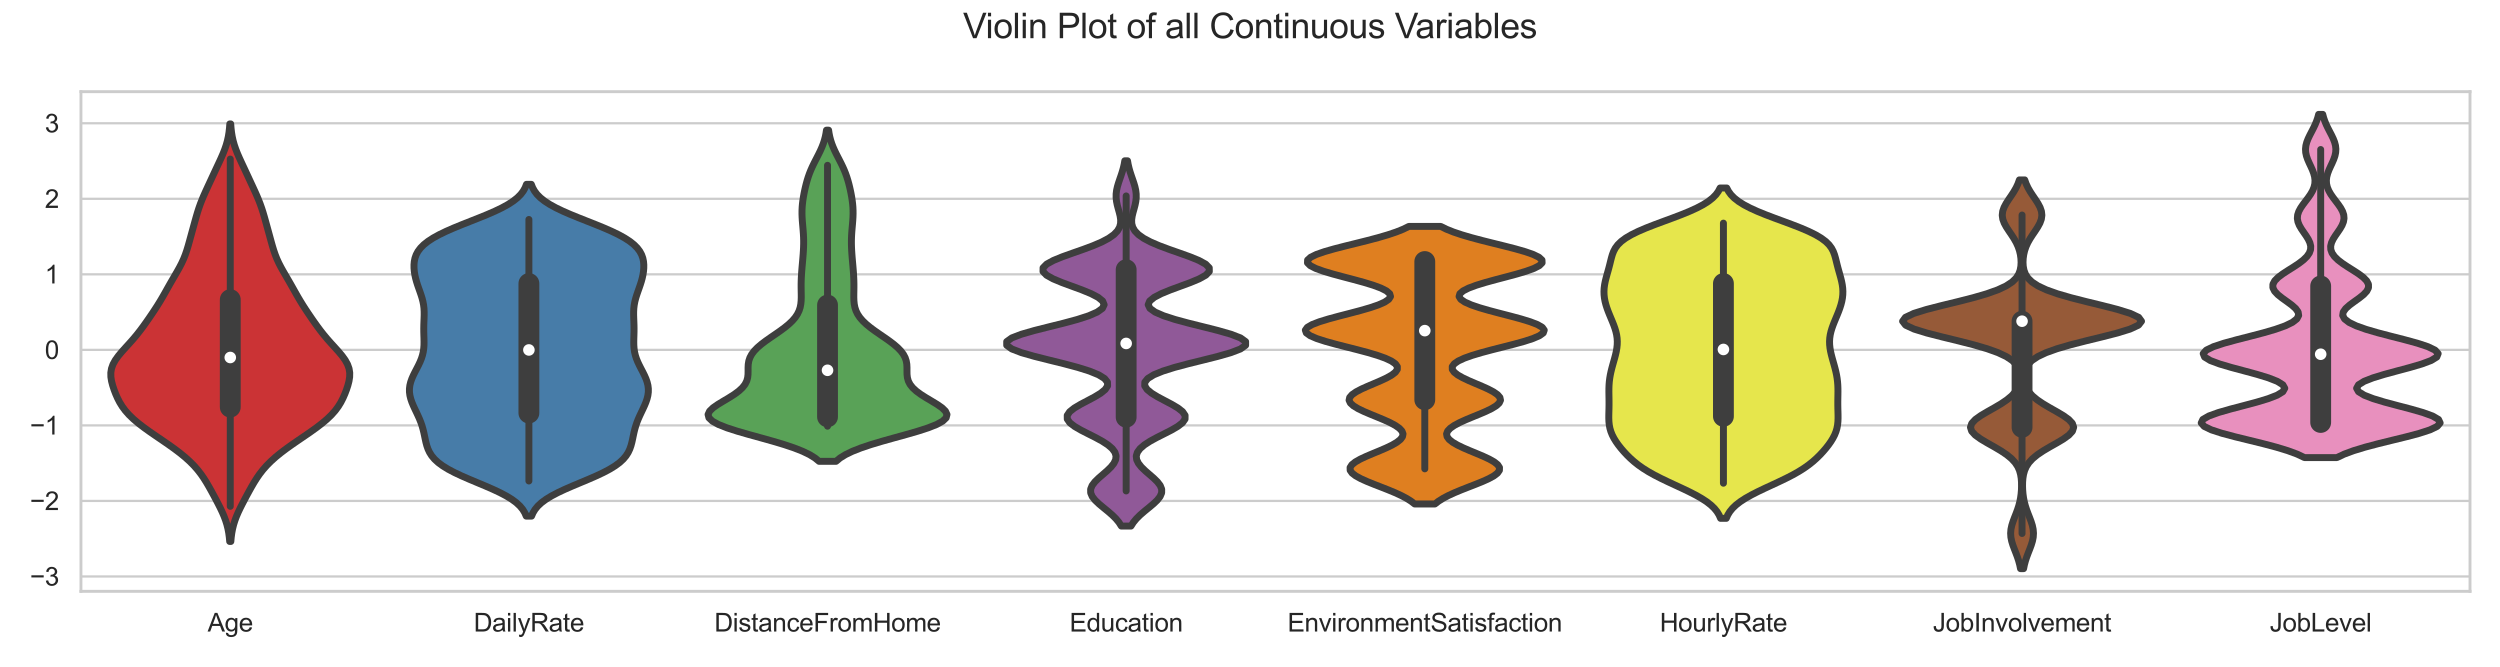 <?xml version="1.0" encoding="utf-8" standalone="no"?>
<!DOCTYPE svg PUBLIC "-//W3C//DTD SVG 1.1//EN"
  "http://www.w3.org/Graphics/SVG/1.1/DTD/svg11.dtd">
<svg xmlns:xlink="http://www.w3.org/1999/xlink" width="1080pt" height="288pt" viewBox="0 0 1080 288" xmlns="http://www.w3.org/2000/svg" version="1.1">
 <defs>
  <style type="text/css">*{stroke-linejoin: round; stroke-linecap: butt}</style>
 </defs>
 <g id="figure_1">
  <g id="patch_1">
   <path d="M 0 288 
L 1080 288 
L 1080 0 
L 0 0 
z
" style="fill: #ffffff"/>
  </g>
  <g id="axes_1">
   <g id="patch_2">
    <path d="M 34.97 255.46 
L 1067.04 255.46 
L 1067.04 39.6 
L 34.97 39.6 
z
" style="fill: #ffffff"/>
   </g>
   <g id="matplotlib.axis_1">
    <g id="xtick_1">
     <g id="text_1">
      <!-- Age -->
      <g style="fill: #262626" transform="translate(89.689 272.834) scale(0.11 -0.11)">
       <defs>
        <path id="ArialMT-41" d="M -9 0 
L 1750 4581 
L 2403 4581 
L 4278 0 
L 3588 0 
L 3053 1388 
L 1138 1388 
L 634 0 
L -9 0 
z
M 1313 1881 
L 2866 1881 
L 2388 3150 
Q 2169 3728 2063 4100 
Q 1975 3659 1816 3225 
L 1313 1881 
z
" transform="scale(0.016)"/>
        <path id="ArialMT-67" d="M 319 -275 
L 866 -356 
Q 900 -609 1056 -725 
Q 1266 -881 1628 -881 
Q 2019 -881 2231 -725 
Q 2444 -569 2519 -288 
Q 2563 -116 2559 434 
Q 2191 0 1641 0 
Q 956 0 581 494 
Q 206 988 206 1678 
Q 206 2153 378 2554 
Q 550 2956 876 3175 
Q 1203 3394 1644 3394 
Q 2231 3394 2613 2919 
L 2613 3319 
L 3131 3319 
L 3131 450 
Q 3131 -325 2973 -648 
Q 2816 -972 2473 -1159 
Q 2131 -1347 1631 -1347 
Q 1038 -1347 672 -1080 
Q 306 -813 319 -275 
z
M 784 1719 
Q 784 1066 1043 766 
Q 1303 466 1694 466 
Q 2081 466 2343 764 
Q 2606 1063 2606 1700 
Q 2606 2309 2336 2618 
Q 2066 2928 1684 2928 
Q 1309 2928 1046 2623 
Q 784 2319 784 1719 
z
" transform="scale(0.016)"/>
        <path id="ArialMT-65" d="M 2694 1069 
L 3275 997 
Q 3138 488 2766 206 
Q 2394 -75 1816 -75 
Q 1088 -75 661 373 
Q 234 822 234 1631 
Q 234 2469 665 2931 
Q 1097 3394 1784 3394 
Q 2450 3394 2872 2941 
Q 3294 2488 3294 1666 
Q 3294 1616 3291 1516 
L 816 1516 
Q 847 969 1125 678 
Q 1403 388 1819 388 
Q 2128 388 2347 550 
Q 2566 713 2694 1069 
z
M 847 1978 
L 2700 1978 
Q 2663 2397 2488 2606 
Q 2219 2931 1791 2931 
Q 1403 2931 1139 2672 
Q 875 2413 847 1978 
z
" transform="scale(0.016)"/>
       </defs>
       <use xlink:href="#ArialMT-41"/>
       <use xlink:href="#ArialMT-67" x="66.699"/>
       <use xlink:href="#ArialMT-65" x="122.314"/>
      </g>
     </g>
    </g>
    <g id="xtick_2">
     <g id="text_2">
      <!-- DailyRate -->
      <g style="fill: #262626" transform="translate(204.641 272.834) scale(0.11 -0.11)">
       <defs>
        <path id="ArialMT-44" d="M 494 0 
L 494 4581 
L 2072 4581 
Q 2606 4581 2888 4516 
Q 3281 4425 3559 4188 
Q 3922 3881 4101 3404 
Q 4281 2928 4281 2316 
Q 4281 1794 4159 1391 
Q 4038 988 3847 723 
Q 3656 459 3429 307 
Q 3203 156 2883 78 
Q 2563 0 2147 0 
L 494 0 
z
M 1100 541 
L 2078 541 
Q 2531 541 2789 625 
Q 3047 709 3200 863 
Q 3416 1078 3536 1442 
Q 3656 1806 3656 2325 
Q 3656 3044 3420 3430 
Q 3184 3816 2847 3947 
Q 2603 4041 2063 4041 
L 1100 4041 
L 1100 541 
z
" transform="scale(0.016)"/>
        <path id="ArialMT-61" d="M 2588 409 
Q 2275 144 1986 34 
Q 1697 -75 1366 -75 
Q 819 -75 525 192 
Q 231 459 231 875 
Q 231 1119 342 1320 
Q 453 1522 633 1644 
Q 813 1766 1038 1828 
Q 1203 1872 1538 1913 
Q 2219 1994 2541 2106 
Q 2544 2222 2544 2253 
Q 2544 2597 2384 2738 
Q 2169 2928 1744 2928 
Q 1347 2928 1158 2789 
Q 969 2650 878 2297 
L 328 2372 
Q 403 2725 575 2942 
Q 747 3159 1072 3276 
Q 1397 3394 1825 3394 
Q 2250 3394 2515 3294 
Q 2781 3194 2906 3042 
Q 3031 2891 3081 2659 
Q 3109 2516 3109 2141 
L 3109 1391 
Q 3109 606 3145 398 
Q 3181 191 3288 0 
L 2700 0 
Q 2613 175 2588 409 
z
M 2541 1666 
Q 2234 1541 1622 1453 
Q 1275 1403 1131 1340 
Q 988 1278 909 1158 
Q 831 1038 831 891 
Q 831 666 1001 516 
Q 1172 366 1500 366 
Q 1825 366 2078 508 
Q 2331 650 2450 897 
Q 2541 1088 2541 1459 
L 2541 1666 
z
" transform="scale(0.016)"/>
        <path id="ArialMT-69" d="M 425 3934 
L 425 4581 
L 988 4581 
L 988 3934 
L 425 3934 
z
M 425 0 
L 425 3319 
L 988 3319 
L 988 0 
L 425 0 
z
" transform="scale(0.016)"/>
        <path id="ArialMT-6c" d="M 409 0 
L 409 4581 
L 972 4581 
L 972 0 
L 409 0 
z
" transform="scale(0.016)"/>
        <path id="ArialMT-79" d="M 397 -1278 
L 334 -750 
Q 519 -800 656 -800 
Q 844 -800 956 -737 
Q 1069 -675 1141 -563 
Q 1194 -478 1313 -144 
Q 1328 -97 1363 -6 
L 103 3319 
L 709 3319 
L 1400 1397 
Q 1534 1031 1641 628 
Q 1738 1016 1872 1384 
L 2581 3319 
L 3144 3319 
L 1881 -56 
Q 1678 -603 1566 -809 
Q 1416 -1088 1222 -1217 
Q 1028 -1347 759 -1347 
Q 597 -1347 397 -1278 
z
" transform="scale(0.016)"/>
        <path id="ArialMT-52" d="M 503 0 
L 503 4581 
L 2534 4581 
Q 3147 4581 3465 4457 
Q 3784 4334 3975 4021 
Q 4166 3709 4166 3331 
Q 4166 2844 3850 2509 
Q 3534 2175 2875 2084 
Q 3116 1969 3241 1856 
Q 3506 1613 3744 1247 
L 4541 0 
L 3778 0 
L 3172 953 
Q 2906 1366 2734 1584 
Q 2563 1803 2427 1890 
Q 2291 1978 2150 2013 
Q 2047 2034 1813 2034 
L 1109 2034 
L 1109 0 
L 503 0 
z
M 1109 2559 
L 2413 2559 
Q 2828 2559 3062 2645 
Q 3297 2731 3419 2920 
Q 3541 3109 3541 3331 
Q 3541 3656 3305 3865 
Q 3069 4075 2559 4075 
L 1109 4075 
L 1109 2559 
z
" transform="scale(0.016)"/>
        <path id="ArialMT-74" d="M 1650 503 
L 1731 6 
Q 1494 -44 1306 -44 
Q 1000 -44 831 53 
Q 663 150 594 308 
Q 525 466 525 972 
L 525 2881 
L 113 2881 
L 113 3319 
L 525 3319 
L 525 4141 
L 1084 4478 
L 1084 3319 
L 1650 3319 
L 1650 2881 
L 1084 2881 
L 1084 941 
Q 1084 700 1114 631 
Q 1144 563 1211 522 
Q 1278 481 1403 481 
Q 1497 481 1650 503 
z
" transform="scale(0.016)"/>
       </defs>
       <use xlink:href="#ArialMT-44"/>
       <use xlink:href="#ArialMT-61" x="72.217"/>
       <use xlink:href="#ArialMT-69" x="127.832"/>
       <use xlink:href="#ArialMT-6c" x="150.049"/>
       <use xlink:href="#ArialMT-79" x="172.266"/>
       <use xlink:href="#ArialMT-52" x="222.266"/>
       <use xlink:href="#ArialMT-61" x="294.482"/>
       <use xlink:href="#ArialMT-74" x="350.098"/>
       <use xlink:href="#ArialMT-65" x="377.881"/>
      </g>
     </g>
    </g>
    <g id="xtick_3">
     <g id="text_3">
      <!-- DistanceFromHome -->
      <g style="fill: #262626" transform="translate(308.593 272.834) scale(0.11 -0.11)">
       <defs>
        <path id="ArialMT-73" d="M 197 991 
L 753 1078 
Q 800 744 1014 566 
Q 1228 388 1613 388 
Q 2000 388 2187 545 
Q 2375 703 2375 916 
Q 2375 1106 2209 1216 
Q 2094 1291 1634 1406 
Q 1016 1563 777 1677 
Q 538 1791 414 1992 
Q 291 2194 291 2438 
Q 291 2659 392 2848 
Q 494 3038 669 3163 
Q 800 3259 1026 3326 
Q 1253 3394 1513 3394 
Q 1903 3394 2198 3281 
Q 2494 3169 2634 2976 
Q 2775 2784 2828 2463 
L 2278 2388 
Q 2241 2644 2061 2787 
Q 1881 2931 1553 2931 
Q 1166 2931 1000 2803 
Q 834 2675 834 2503 
Q 834 2394 903 2306 
Q 972 2216 1119 2156 
Q 1203 2125 1616 2013 
Q 2213 1853 2448 1751 
Q 2684 1650 2818 1456 
Q 2953 1263 2953 975 
Q 2953 694 2789 445 
Q 2625 197 2315 61 
Q 2006 -75 1616 -75 
Q 969 -75 630 194 
Q 291 463 197 991 
z
" transform="scale(0.016)"/>
        <path id="ArialMT-6e" d="M 422 0 
L 422 3319 
L 928 3319 
L 928 2847 
Q 1294 3394 1984 3394 
Q 2284 3394 2536 3286 
Q 2788 3178 2913 3003 
Q 3038 2828 3088 2588 
Q 3119 2431 3119 2041 
L 3119 0 
L 2556 0 
L 2556 2019 
Q 2556 2363 2490 2533 
Q 2425 2703 2258 2804 
Q 2091 2906 1866 2906 
Q 1506 2906 1245 2678 
Q 984 2450 984 1813 
L 984 0 
L 422 0 
z
" transform="scale(0.016)"/>
        <path id="ArialMT-63" d="M 2588 1216 
L 3141 1144 
Q 3050 572 2676 248 
Q 2303 -75 1759 -75 
Q 1078 -75 664 370 
Q 250 816 250 1647 
Q 250 2184 428 2587 
Q 606 2991 970 3192 
Q 1334 3394 1763 3394 
Q 2303 3394 2647 3120 
Q 2991 2847 3088 2344 
L 2541 2259 
Q 2463 2594 2264 2762 
Q 2066 2931 1784 2931 
Q 1359 2931 1093 2626 
Q 828 2322 828 1663 
Q 828 994 1084 691 
Q 1341 388 1753 388 
Q 2084 388 2306 591 
Q 2528 794 2588 1216 
z
" transform="scale(0.016)"/>
        <path id="ArialMT-46" d="M 525 0 
L 525 4581 
L 3616 4581 
L 3616 4041 
L 1131 4041 
L 1131 2622 
L 3281 2622 
L 3281 2081 
L 1131 2081 
L 1131 0 
L 525 0 
z
" transform="scale(0.016)"/>
        <path id="ArialMT-72" d="M 416 0 
L 416 3319 
L 922 3319 
L 922 2816 
Q 1116 3169 1280 3281 
Q 1444 3394 1641 3394 
Q 1925 3394 2219 3213 
L 2025 2691 
Q 1819 2813 1613 2813 
Q 1428 2813 1281 2702 
Q 1134 2591 1072 2394 
Q 978 2094 978 1738 
L 978 0 
L 416 0 
z
" transform="scale(0.016)"/>
        <path id="ArialMT-6f" d="M 213 1659 
Q 213 2581 725 3025 
Q 1153 3394 1769 3394 
Q 2453 3394 2887 2945 
Q 3322 2497 3322 1706 
Q 3322 1066 3130 698 
Q 2938 331 2570 128 
Q 2203 -75 1769 -75 
Q 1072 -75 642 372 
Q 213 819 213 1659 
z
M 791 1659 
Q 791 1022 1069 705 
Q 1347 388 1769 388 
Q 2188 388 2466 706 
Q 2744 1025 2744 1678 
Q 2744 2294 2464 2611 
Q 2184 2928 1769 2928 
Q 1347 2928 1069 2612 
Q 791 2297 791 1659 
z
" transform="scale(0.016)"/>
        <path id="ArialMT-6d" d="M 422 0 
L 422 3319 
L 925 3319 
L 925 2853 
Q 1081 3097 1340 3245 
Q 1600 3394 1931 3394 
Q 2300 3394 2536 3241 
Q 2772 3088 2869 2813 
Q 3263 3394 3894 3394 
Q 4388 3394 4653 3120 
Q 4919 2847 4919 2278 
L 4919 0 
L 4359 0 
L 4359 2091 
Q 4359 2428 4304 2576 
Q 4250 2725 4106 2815 
Q 3963 2906 3769 2906 
Q 3419 2906 3187 2673 
Q 2956 2441 2956 1928 
L 2956 0 
L 2394 0 
L 2394 2156 
Q 2394 2531 2256 2718 
Q 2119 2906 1806 2906 
Q 1569 2906 1367 2781 
Q 1166 2656 1075 2415 
Q 984 2175 984 1722 
L 984 0 
L 422 0 
z
" transform="scale(0.016)"/>
        <path id="ArialMT-48" d="M 513 0 
L 513 4581 
L 1119 4581 
L 1119 2700 
L 3500 2700 
L 3500 4581 
L 4106 4581 
L 4106 0 
L 3500 0 
L 3500 2159 
L 1119 2159 
L 1119 0 
L 513 0 
z
" transform="scale(0.016)"/>
       </defs>
       <use xlink:href="#ArialMT-44"/>
       <use xlink:href="#ArialMT-69" x="72.217"/>
       <use xlink:href="#ArialMT-73" x="94.434"/>
       <use xlink:href="#ArialMT-74" x="144.434"/>
       <use xlink:href="#ArialMT-61" x="172.217"/>
       <use xlink:href="#ArialMT-6e" x="227.832"/>
       <use xlink:href="#ArialMT-63" x="283.447"/>
       <use xlink:href="#ArialMT-65" x="333.447"/>
       <use xlink:href="#ArialMT-46" x="389.062"/>
       <use xlink:href="#ArialMT-72" x="450.146"/>
       <use xlink:href="#ArialMT-6f" x="483.447"/>
       <use xlink:href="#ArialMT-6d" x="539.062"/>
       <use xlink:href="#ArialMT-48" x="622.363"/>
       <use xlink:href="#ArialMT-6f" x="694.58"/>
       <use xlink:href="#ArialMT-6d" x="750.195"/>
       <use xlink:href="#ArialMT-65" x="833.496"/>
      </g>
     </g>
    </g>
    <g id="xtick_4">
     <g id="text_4">
      <!-- Education -->
      <g style="fill: #262626" transform="translate(462.039 272.834) scale(0.11 -0.11)">
       <defs>
        <path id="ArialMT-45" d="M 506 0 
L 506 4581 
L 3819 4581 
L 3819 4041 
L 1113 4041 
L 1113 2638 
L 3647 2638 
L 3647 2100 
L 1113 2100 
L 1113 541 
L 3925 541 
L 3925 0 
L 506 0 
z
" transform="scale(0.016)"/>
        <path id="ArialMT-64" d="M 2575 0 
L 2575 419 
Q 2259 -75 1647 -75 
Q 1250 -75 917 144 
Q 584 363 401 755 
Q 219 1147 219 1656 
Q 219 2153 384 2558 
Q 550 2963 881 3178 
Q 1213 3394 1622 3394 
Q 1922 3394 2156 3267 
Q 2391 3141 2538 2938 
L 2538 4581 
L 3097 4581 
L 3097 0 
L 2575 0 
z
M 797 1656 
Q 797 1019 1065 703 
Q 1334 388 1700 388 
Q 2069 388 2326 689 
Q 2584 991 2584 1609 
Q 2584 2291 2321 2609 
Q 2059 2928 1675 2928 
Q 1300 2928 1048 2622 
Q 797 2316 797 1656 
z
" transform="scale(0.016)"/>
        <path id="ArialMT-75" d="M 2597 0 
L 2597 488 
Q 2209 -75 1544 -75 
Q 1250 -75 995 37 
Q 741 150 617 320 
Q 494 491 444 738 
Q 409 903 409 1263 
L 409 3319 
L 972 3319 
L 972 1478 
Q 972 1038 1006 884 
Q 1059 663 1231 536 
Q 1403 409 1656 409 
Q 1909 409 2131 539 
Q 2353 669 2445 892 
Q 2538 1116 2538 1541 
L 2538 3319 
L 3100 3319 
L 3100 0 
L 2597 0 
z
" transform="scale(0.016)"/>
       </defs>
       <use xlink:href="#ArialMT-45"/>
       <use xlink:href="#ArialMT-64" x="66.699"/>
       <use xlink:href="#ArialMT-75" x="122.314"/>
       <use xlink:href="#ArialMT-63" x="177.93"/>
       <use xlink:href="#ArialMT-61" x="227.93"/>
       <use xlink:href="#ArialMT-74" x="283.545"/>
       <use xlink:href="#ArialMT-69" x="311.328"/>
       <use xlink:href="#ArialMT-6f" x="333.545"/>
       <use xlink:href="#ArialMT-6e" x="389.16"/>
      </g>
     </g>
    </g>
    <g id="xtick_5">
     <g id="text_5">
      <!-- EnvironmentSatisfaction -->
      <g style="fill: #262626" transform="translate(556.205 272.834) scale(0.11 -0.11)">
       <defs>
        <path id="ArialMT-76" d="M 1344 0 
L 81 3319 
L 675 3319 
L 1388 1331 
Q 1503 1009 1600 663 
Q 1675 925 1809 1294 
L 2547 3319 
L 3125 3319 
L 1869 0 
L 1344 0 
z
" transform="scale(0.016)"/>
        <path id="ArialMT-53" d="M 288 1472 
L 859 1522 
Q 900 1178 1048 958 
Q 1197 738 1509 602 
Q 1822 466 2213 466 
Q 2559 466 2825 569 
Q 3091 672 3220 851 
Q 3350 1031 3350 1244 
Q 3350 1459 3225 1620 
Q 3100 1781 2813 1891 
Q 2628 1963 1997 2114 
Q 1366 2266 1113 2400 
Q 784 2572 623 2826 
Q 463 3081 463 3397 
Q 463 3744 659 4045 
Q 856 4347 1234 4503 
Q 1613 4659 2075 4659 
Q 2584 4659 2973 4495 
Q 3363 4331 3572 4012 
Q 3781 3694 3797 3291 
L 3216 3247 
Q 3169 3681 2898 3903 
Q 2628 4125 2100 4125 
Q 1550 4125 1298 3923 
Q 1047 3722 1047 3438 
Q 1047 3191 1225 3031 
Q 1400 2872 2139 2705 
Q 2878 2538 3153 2413 
Q 3553 2228 3743 1945 
Q 3934 1663 3934 1294 
Q 3934 928 3725 604 
Q 3516 281 3123 101 
Q 2731 -78 2241 -78 
Q 1619 -78 1198 103 
Q 778 284 539 648 
Q 300 1013 288 1472 
z
" transform="scale(0.016)"/>
        <path id="ArialMT-66" d="M 556 0 
L 556 2881 
L 59 2881 
L 59 3319 
L 556 3319 
L 556 3672 
Q 556 4006 616 4169 
Q 697 4388 901 4523 
Q 1106 4659 1475 4659 
Q 1713 4659 2000 4603 
L 1916 4113 
Q 1741 4144 1584 4144 
Q 1328 4144 1222 4034 
Q 1116 3925 1116 3625 
L 1116 3319 
L 1763 3319 
L 1763 2881 
L 1116 2881 
L 1116 0 
L 556 0 
z
" transform="scale(0.016)"/>
       </defs>
       <use xlink:href="#ArialMT-45"/>
       <use xlink:href="#ArialMT-6e" x="66.699"/>
       <use xlink:href="#ArialMT-76" x="122.314"/>
       <use xlink:href="#ArialMT-69" x="172.314"/>
       <use xlink:href="#ArialMT-72" x="194.531"/>
       <use xlink:href="#ArialMT-6f" x="227.832"/>
       <use xlink:href="#ArialMT-6e" x="283.447"/>
       <use xlink:href="#ArialMT-6d" x="339.062"/>
       <use xlink:href="#ArialMT-65" x="422.363"/>
       <use xlink:href="#ArialMT-6e" x="477.979"/>
       <use xlink:href="#ArialMT-74" x="533.594"/>
       <use xlink:href="#ArialMT-53" x="561.377"/>
       <use xlink:href="#ArialMT-61" x="628.076"/>
       <use xlink:href="#ArialMT-74" x="683.691"/>
       <use xlink:href="#ArialMT-69" x="711.475"/>
       <use xlink:href="#ArialMT-73" x="733.691"/>
       <use xlink:href="#ArialMT-66" x="783.691"/>
       <use xlink:href="#ArialMT-61" x="811.475"/>
       <use xlink:href="#ArialMT-63" x="867.09"/>
       <use xlink:href="#ArialMT-74" x="917.09"/>
       <use xlink:href="#ArialMT-69" x="944.873"/>
       <use xlink:href="#ArialMT-6f" x="967.09"/>
       <use xlink:href="#ArialMT-6e" x="1022.705"/>
      </g>
     </g>
    </g>
    <g id="xtick_6">
     <g id="text_6">
      <!-- HourlyRate -->
      <g style="fill: #262626" transform="translate(717.009 272.834) scale(0.11 -0.11)">
       <use xlink:href="#ArialMT-48"/>
       <use xlink:href="#ArialMT-6f" x="72.217"/>
       <use xlink:href="#ArialMT-75" x="127.832"/>
       <use xlink:href="#ArialMT-72" x="183.447"/>
       <use xlink:href="#ArialMT-6c" x="216.748"/>
       <use xlink:href="#ArialMT-79" x="238.965"/>
       <use xlink:href="#ArialMT-52" x="288.965"/>
       <use xlink:href="#ArialMT-61" x="361.182"/>
       <use xlink:href="#ArialMT-74" x="416.797"/>
       <use xlink:href="#ArialMT-65" x="444.58"/>
      </g>
     </g>
    </g>
    <g id="xtick_7">
     <g id="text_7">
      <!-- JobInvolvement -->
      <g style="fill: #262626" transform="translate(835.008 272.834) scale(0.11 -0.11)">
       <defs>
        <path id="ArialMT-4a" d="M 184 1300 
L 731 1375 
Q 753 850 928 656 
Q 1103 463 1413 463 
Q 1641 463 1806 567 
Q 1972 672 2034 851 
Q 2097 1031 2097 1425 
L 2097 4581 
L 2703 4581 
L 2703 1459 
Q 2703 884 2564 568 
Q 2425 253 2123 87 
Q 1822 -78 1416 -78 
Q 813 -78 492 269 
Q 172 616 184 1300 
z
" transform="scale(0.016)"/>
        <path id="ArialMT-62" d="M 941 0 
L 419 0 
L 419 4581 
L 981 4581 
L 981 2947 
Q 1338 3394 1891 3394 
Q 2197 3394 2470 3270 
Q 2744 3147 2920 2923 
Q 3097 2700 3197 2384 
Q 3297 2069 3297 1709 
Q 3297 856 2875 390 
Q 2453 -75 1863 -75 
Q 1275 -75 941 416 
L 941 0 
z
M 934 1684 
Q 934 1088 1097 822 
Q 1363 388 1816 388 
Q 2184 388 2453 708 
Q 2722 1028 2722 1663 
Q 2722 2313 2464 2622 
Q 2206 2931 1841 2931 
Q 1472 2931 1203 2611 
Q 934 2291 934 1684 
z
" transform="scale(0.016)"/>
        <path id="ArialMT-49" d="M 597 0 
L 597 4581 
L 1203 4581 
L 1203 0 
L 597 0 
z
" transform="scale(0.016)"/>
       </defs>
       <use xlink:href="#ArialMT-4a"/>
       <use xlink:href="#ArialMT-6f" x="50"/>
       <use xlink:href="#ArialMT-62" x="105.615"/>
       <use xlink:href="#ArialMT-49" x="161.23"/>
       <use xlink:href="#ArialMT-6e" x="189.014"/>
       <use xlink:href="#ArialMT-76" x="244.629"/>
       <use xlink:href="#ArialMT-6f" x="294.629"/>
       <use xlink:href="#ArialMT-6c" x="350.244"/>
       <use xlink:href="#ArialMT-76" x="372.461"/>
       <use xlink:href="#ArialMT-65" x="422.461"/>
       <use xlink:href="#ArialMT-6d" x="478.076"/>
       <use xlink:href="#ArialMT-65" x="561.377"/>
       <use xlink:href="#ArialMT-6e" x="616.992"/>
       <use xlink:href="#ArialMT-74" x="672.607"/>
      </g>
     </g>
    </g>
    <g id="xtick_8">
     <g id="text_8">
      <!-- JobLevel -->
      <g style="fill: #262626" transform="translate(980.521 272.834) scale(0.11 -0.11)">
       <defs>
        <path id="ArialMT-4c" d="M 469 0 
L 469 4581 
L 1075 4581 
L 1075 541 
L 3331 541 
L 3331 0 
L 469 0 
z
" transform="scale(0.016)"/>
       </defs>
       <use xlink:href="#ArialMT-4a"/>
       <use xlink:href="#ArialMT-6f" x="50"/>
       <use xlink:href="#ArialMT-62" x="105.615"/>
       <use xlink:href="#ArialMT-4c" x="161.23"/>
       <use xlink:href="#ArialMT-65" x="216.846"/>
       <use xlink:href="#ArialMT-76" x="272.461"/>
       <use xlink:href="#ArialMT-65" x="322.461"/>
       <use xlink:href="#ArialMT-6c" x="378.076"/>
      </g>
     </g>
    </g>
   </g>
   <g id="matplotlib.axis_2">
    <g id="ytick_1">
     <g id="line2d_1">
      <path d="M 34.97 249.032 
L 1067.04 249.032 
" clip-path="url(#p0a2c4cb525)" style="fill: none; stroke: #cccccc; stroke-linecap: round"/>
     </g>
     <g id="text_9">
      <!-- −3 -->
      <g style="fill: #262626" transform="translate(12.928 252.969) scale(0.11 -0.11)">
       <defs>
        <path id="ArialMT-2212" d="M 3381 1997 
L 356 1997 
L 356 2522 
L 3381 2522 
L 3381 1997 
z
" transform="scale(0.016)"/>
        <path id="ArialMT-33" d="M 269 1209 
L 831 1284 
Q 928 806 1161 595 
Q 1394 384 1728 384 
Q 2125 384 2398 659 
Q 2672 934 2672 1341 
Q 2672 1728 2419 1979 
Q 2166 2231 1775 2231 
Q 1616 2231 1378 2169 
L 1441 2663 
Q 1497 2656 1531 2656 
Q 1891 2656 2178 2843 
Q 2466 3031 2466 3422 
Q 2466 3731 2256 3934 
Q 2047 4138 1716 4138 
Q 1388 4138 1169 3931 
Q 950 3725 888 3313 
L 325 3413 
Q 428 3978 793 4289 
Q 1159 4600 1703 4600 
Q 2078 4600 2393 4439 
Q 2709 4278 2876 4000 
Q 3044 3722 3044 3409 
Q 3044 3113 2884 2869 
Q 2725 2625 2413 2481 
Q 2819 2388 3044 2092 
Q 3269 1797 3269 1353 
Q 3269 753 2831 336 
Q 2394 -81 1725 -81 
Q 1122 -81 723 278 
Q 325 638 269 1209 
z
" transform="scale(0.016)"/>
       </defs>
       <use xlink:href="#ArialMT-2212"/>
       <use xlink:href="#ArialMT-33" x="58.398"/>
      </g>
     </g>
    </g>
    <g id="ytick_2">
     <g id="line2d_2">
      <path d="M 34.97 216.401 
L 1067.04 216.401 
" clip-path="url(#p0a2c4cb525)" style="fill: none; stroke: #cccccc; stroke-linecap: round"/>
     </g>
     <g id="text_10">
      <!-- −2 -->
      <g style="fill: #262626" transform="translate(12.928 220.338) scale(0.11 -0.11)">
       <defs>
        <path id="ArialMT-32" d="M 3222 541 
L 3222 0 
L 194 0 
Q 188 203 259 391 
Q 375 700 629 1000 
Q 884 1300 1366 1694 
Q 2113 2306 2375 2664 
Q 2638 3022 2638 3341 
Q 2638 3675 2398 3904 
Q 2159 4134 1775 4134 
Q 1369 4134 1125 3890 
Q 881 3647 878 3216 
L 300 3275 
Q 359 3922 746 4261 
Q 1134 4600 1788 4600 
Q 2447 4600 2831 4234 
Q 3216 3869 3216 3328 
Q 3216 3053 3103 2787 
Q 2991 2522 2730 2228 
Q 2469 1934 1863 1422 
Q 1356 997 1212 845 
Q 1069 694 975 541 
L 3222 541 
z
" transform="scale(0.016)"/>
       </defs>
       <use xlink:href="#ArialMT-2212"/>
       <use xlink:href="#ArialMT-32" x="58.398"/>
      </g>
     </g>
    </g>
    <g id="ytick_3">
     <g id="line2d_3">
      <path d="M 34.97 183.77 
L 1067.04 183.77 
" clip-path="url(#p0a2c4cb525)" style="fill: none; stroke: #cccccc; stroke-linecap: round"/>
     </g>
     <g id="text_11">
      <!-- −1 -->
      <g style="fill: #262626" transform="translate(12.928 187.707) scale(0.11 -0.11)">
       <defs>
        <path id="ArialMT-31" d="M 2384 0 
L 1822 0 
L 1822 3584 
Q 1619 3391 1289 3197 
Q 959 3003 697 2906 
L 697 3450 
Q 1169 3672 1522 3987 
Q 1875 4303 2022 4600 
L 2384 4600 
L 2384 0 
z
" transform="scale(0.016)"/>
       </defs>
       <use xlink:href="#ArialMT-2212"/>
       <use xlink:href="#ArialMT-31" x="58.398"/>
      </g>
     </g>
    </g>
    <g id="ytick_4">
     <g id="line2d_4">
      <path d="M 34.97 151.139 
L 1067.04 151.139 
" clip-path="url(#p0a2c4cb525)" style="fill: none; stroke: #cccccc; stroke-linecap: round"/>
     </g>
     <g id="text_12">
      <!-- 0 -->
      <g style="fill: #262626" transform="translate(19.353 155.076) scale(0.11 -0.11)">
       <defs>
        <path id="ArialMT-30" d="M 266 2259 
Q 266 3072 433 3567 
Q 600 4063 929 4331 
Q 1259 4600 1759 4600 
Q 2128 4600 2406 4451 
Q 2684 4303 2865 4023 
Q 3047 3744 3150 3342 
Q 3253 2941 3253 2259 
Q 3253 1453 3087 958 
Q 2922 463 2592 192 
Q 2263 -78 1759 -78 
Q 1097 -78 719 397 
Q 266 969 266 2259 
z
M 844 2259 
Q 844 1131 1108 757 
Q 1372 384 1759 384 
Q 2147 384 2411 759 
Q 2675 1134 2675 2259 
Q 2675 3391 2411 3762 
Q 2147 4134 1753 4134 
Q 1366 4134 1134 3806 
Q 844 3388 844 2259 
z
" transform="scale(0.016)"/>
       </defs>
       <use xlink:href="#ArialMT-30"/>
      </g>
     </g>
    </g>
    <g id="ytick_5">
     <g id="line2d_5">
      <path d="M 34.97 118.509 
L 1067.04 118.509 
" clip-path="url(#p0a2c4cb525)" style="fill: none; stroke: #cccccc; stroke-linecap: round"/>
     </g>
     <g id="text_13">
      <!-- 1 -->
      <g style="fill: #262626" transform="translate(19.353 122.445) scale(0.11 -0.11)">
       <use xlink:href="#ArialMT-31"/>
      </g>
     </g>
    </g>
    <g id="ytick_6">
     <g id="line2d_6">
      <path d="M 34.97 85.878 
L 1067.04 85.878 
" clip-path="url(#p0a2c4cb525)" style="fill: none; stroke: #cccccc; stroke-linecap: round"/>
     </g>
     <g id="text_14">
      <!-- 2 -->
      <g style="fill: #262626" transform="translate(19.353 89.815) scale(0.11 -0.11)">
       <use xlink:href="#ArialMT-32"/>
      </g>
     </g>
    </g>
    <g id="ytick_7">
     <g id="line2d_7">
      <path d="M 34.97 53.247 
L 1067.04 53.247 
" clip-path="url(#p0a2c4cb525)" style="fill: none; stroke: #cccccc; stroke-linecap: round"/>
     </g>
     <g id="text_15">
      <!-- 3 -->
      <g style="fill: #262626" transform="translate(19.353 57.184) scale(0.11 -0.11)">
       <use xlink:href="#ArialMT-33"/>
      </g>
     </g>
    </g>
   </g>
   <g id="PolyCollection_1">
    <defs>
     <path id="m11859a2992" d="M 99.722 -54.089 
L 99.227 -54.089 
L 99.061 -55.911 
L 98.816 -57.733 
L 98.474 -59.555 
L 98.02 -61.377 
L 97.448 -63.199 
L 96.761 -65.021 
L 95.973 -66.843 
L 95.105 -68.665 
L 94.182 -70.487 
L 93.226 -72.309 
L 92.25 -74.131 
L 91.26 -75.953 
L 90.243 -77.775 
L 89.178 -79.596 
L 88.032 -81.418 
L 86.769 -83.24 
L 85.35 -85.062 
L 83.745 -86.884 
L 81.933 -88.706 
L 79.907 -90.528 
L 77.675 -92.35 
L 75.263 -94.172 
L 72.708 -95.994 
L 70.062 -97.816 
L 67.386 -99.638 
L 64.744 -101.46 
L 62.204 -103.282 
L 59.831 -105.104 
L 57.677 -106.926 
L 55.783 -108.748 
L 54.164 -110.57 
L 52.81 -112.392 
L 51.691 -114.214 
L 50.757 -116.036 
L 49.959 -117.858 
L 49.264 -119.68 
L 48.665 -121.502 
L 48.191 -123.324 
L 47.902 -125.146 
L 47.871 -126.968 
L 48.164 -128.79 
L 48.817 -130.612 
L 49.823 -132.434 
L 51.131 -134.256 
L 52.653 -136.078 
L 54.291 -137.9 
L 55.949 -139.722 
L 57.56 -141.544 
L 59.086 -143.366 
L 60.521 -145.188 
L 61.878 -147.01 
L 63.182 -148.831 
L 64.45 -150.653 
L 65.692 -152.475 
L 66.905 -154.297 
L 68.078 -156.119 
L 69.202 -157.941 
L 70.278 -159.763 
L 71.316 -161.585 
L 72.338 -163.407 
L 73.367 -165.229 
L 74.415 -167.051 
L 75.48 -168.873 
L 76.538 -170.695 
L 77.555 -172.517 
L 78.494 -174.339 
L 79.33 -176.161 
L 80.054 -177.983 
L 80.68 -179.805 
L 81.235 -181.627 
L 81.75 -183.449 
L 82.25 -185.271 
L 82.749 -187.093 
L 83.251 -188.915 
L 83.753 -190.737 
L 84.256 -192.559 
L 84.769 -194.381 
L 85.307 -196.203 
L 85.89 -198.025 
L 86.533 -199.847 
L 87.243 -201.669 
L 88.012 -203.491 
L 88.826 -205.313 
L 89.664 -207.135 
L 90.51 -208.957 
L 91.356 -210.779 
L 92.201 -212.601 
L 93.051 -214.423 
L 93.905 -216.245 
L 94.758 -218.067 
L 95.591 -219.888 
L 96.38 -221.71 
L 97.097 -223.532 
L 97.719 -225.354 
L 98.232 -227.176 
L 98.634 -228.998 
L 98.931 -230.82 
L 99.139 -232.642 
L 99.278 -234.464 
L 99.671 -234.464 
L 99.671 -234.464 
L 99.81 -232.642 
L 100.018 -230.82 
L 100.315 -228.998 
L 100.716 -227.176 
L 101.229 -225.354 
L 101.852 -223.532 
L 102.569 -221.71 
L 103.358 -219.888 
L 104.191 -218.067 
L 105.044 -216.245 
L 105.898 -214.423 
L 106.748 -212.601 
L 107.593 -210.779 
L 108.439 -208.957 
L 109.285 -207.135 
L 110.123 -205.313 
L 110.936 -203.491 
L 111.706 -201.669 
L 112.415 -199.847 
L 113.059 -198.025 
L 113.641 -196.203 
L 114.18 -194.381 
L 114.693 -192.559 
L 115.196 -190.737 
L 115.698 -188.915 
L 116.199 -187.093 
L 116.698 -185.271 
L 117.199 -183.449 
L 117.714 -181.627 
L 118.269 -179.805 
L 118.895 -177.983 
L 119.619 -176.161 
L 120.454 -174.339 
L 121.394 -172.517 
L 122.411 -170.695 
L 123.469 -168.873 
L 124.533 -167.051 
L 125.582 -165.229 
L 126.61 -163.407 
L 127.633 -161.585 
L 128.671 -159.763 
L 129.746 -157.941 
L 130.871 -156.119 
L 132.044 -154.297 
L 133.256 -152.475 
L 134.499 -150.653 
L 135.767 -148.831 
L 137.071 -147.01 
L 138.428 -145.188 
L 139.863 -143.366 
L 141.389 -141.544 
L 143 -139.722 
L 144.658 -137.9 
L 146.296 -136.078 
L 147.818 -134.256 
L 149.126 -132.434 
L 150.132 -130.612 
L 150.785 -128.79 
L 151.078 -126.968 
L 151.047 -125.146 
L 150.757 -123.324 
L 150.284 -121.502 
L 149.685 -119.68 
L 148.989 -117.858 
L 148.192 -116.036 
L 147.258 -114.214 
L 146.138 -112.392 
L 144.785 -110.57 
L 143.166 -108.748 
L 141.271 -106.926 
L 139.118 -105.104 
L 136.744 -103.282 
L 134.205 -101.46 
L 131.563 -99.638 
L 128.886 -97.816 
L 126.241 -95.994 
L 123.686 -94.172 
L 121.273 -92.35 
L 119.042 -90.528 
L 117.015 -88.706 
L 115.203 -86.884 
L 113.598 -85.062 
L 112.18 -83.24 
L 110.916 -81.418 
L 109.771 -79.596 
L 108.706 -77.775 
L 107.689 -75.953 
L 106.698 -74.131 
L 105.723 -72.309 
L 104.767 -70.487 
L 103.843 -68.665 
L 102.975 -66.843 
L 102.187 -65.021 
L 101.5 -63.199 
L 100.928 -61.377 
L 100.475 -59.555 
L 100.132 -57.733 
L 99.887 -55.911 
L 99.722 -54.089 
z
" style="stroke: #3e3e3e; stroke-width: 3"/>
    </defs>
    <g clip-path="url(#p0a2c4cb525)">
     <use xlink:href="#m11859a2992" x="0" y="288" style="fill: #cb3335; stroke: #3e3e3e; stroke-width: 3"/>
    </g>
   </g>
   <g id="PolyCollection_2">
    <defs>
     <path id="md113402f25" d="M 229.636 -65.037 
L 227.331 -65.037 
L 226.704 -66.484 
L 225.823 -67.932 
L 224.631 -69.38 
L 223.078 -70.828 
L 221.127 -72.275 
L 218.767 -73.723 
L 216.02 -75.171 
L 212.94 -76.619 
L 209.616 -78.066 
L 206.164 -79.514 
L 202.714 -80.962 
L 199.395 -82.41 
L 196.323 -83.857 
L 193.583 -85.305 
L 191.229 -86.753 
L 189.279 -88.201 
L 187.716 -89.648 
L 186.503 -91.096 
L 185.584 -92.544 
L 184.901 -93.991 
L 184.393 -95.439 
L 184.003 -96.887 
L 183.681 -98.335 
L 183.383 -99.782 
L 183.07 -101.23 
L 182.713 -102.678 
L 182.29 -104.126 
L 181.789 -105.573 
L 181.212 -107.021 
L 180.57 -108.469 
L 179.887 -109.917 
L 179.194 -111.364 
L 178.528 -112.812 
L 177.93 -114.26 
L 177.436 -115.708 
L 177.081 -117.155 
L 176.89 -118.603 
L 176.88 -120.051 
L 177.055 -121.499 
L 177.408 -122.946 
L 177.919 -124.394 
L 178.555 -125.842 
L 179.275 -127.29 
L 180.03 -128.737 
L 180.772 -130.185 
L 181.455 -131.633 
L 182.041 -133.081 
L 182.507 -134.528 
L 182.843 -135.976 
L 183.054 -137.424 
L 183.158 -138.872 
L 183.18 -140.319 
L 183.153 -141.767 
L 183.108 -143.215 
L 183.071 -144.663 
L 183.061 -146.11 
L 183.083 -147.558 
L 183.132 -149.006 
L 183.192 -150.454 
L 183.235 -151.901 
L 183.232 -153.349 
L 183.156 -154.797 
L 182.986 -156.245 
L 182.713 -157.692 
L 182.344 -159.14 
L 181.896 -160.588 
L 181.398 -162.036 
L 180.882 -163.483 
L 180.381 -164.931 
L 179.923 -166.379 
L 179.528 -167.827 
L 179.211 -169.274 
L 178.984 -170.722 
L 178.857 -172.17 
L 178.847 -173.618 
L 178.976 -175.065 
L 179.277 -176.513 
L 179.791 -177.961 
L 180.564 -179.408 
L 181.647 -180.856 
L 183.083 -182.304 
L 184.907 -183.752 
L 187.136 -185.199 
L 189.766 -186.647 
L 192.766 -188.095 
L 196.076 -189.543 
L 199.612 -190.99 
L 203.27 -192.438 
L 206.933 -193.886 
L 210.482 -195.334 
L 213.807 -196.781 
L 216.821 -198.229 
L 219.461 -199.677 
L 221.694 -201.125 
L 223.52 -202.572 
L 224.96 -204.02 
L 226.057 -205.468 
L 226.863 -206.916 
L 227.435 -208.363 
L 229.531 -208.363 
L 229.531 -208.363 
L 230.103 -206.916 
L 230.909 -205.468 
L 232.006 -204.02 
L 233.447 -202.572 
L 235.272 -201.125 
L 237.505 -199.677 
L 240.145 -198.229 
L 243.159 -196.781 
L 246.485 -195.334 
L 250.033 -193.886 
L 253.696 -192.438 
L 257.354 -190.99 
L 260.891 -189.543 
L 264.201 -188.095 
L 267.2 -186.647 
L 269.83 -185.199 
L 272.059 -183.752 
L 273.883 -182.304 
L 275.319 -180.856 
L 276.402 -179.408 
L 277.176 -177.961 
L 277.69 -176.513 
L 277.991 -175.065 
L 278.12 -173.618 
L 278.109 -172.17 
L 277.983 -170.722 
L 277.755 -169.274 
L 277.438 -167.827 
L 277.043 -166.379 
L 276.585 -164.931 
L 276.084 -163.483 
L 275.569 -162.036 
L 275.071 -160.588 
L 274.623 -159.14 
L 274.253 -157.692 
L 273.98 -156.245 
L 273.81 -154.797 
L 273.734 -153.349 
L 273.731 -151.901 
L 273.775 -150.454 
L 273.834 -149.006 
L 273.883 -147.558 
L 273.905 -146.11 
L 273.895 -144.663 
L 273.858 -143.215 
L 273.813 -141.767 
L 273.786 -140.319 
L 273.809 -138.872 
L 273.912 -137.424 
L 274.123 -135.976 
L 274.459 -134.528 
L 274.925 -133.081 
L 275.511 -131.633 
L 276.194 -130.185 
L 276.936 -128.737 
L 277.692 -127.29 
L 278.411 -125.842 
L 279.048 -124.394 
L 279.558 -122.946 
L 279.912 -121.499 
L 280.087 -120.051 
L 280.076 -118.603 
L 279.885 -117.155 
L 279.53 -115.708 
L 279.036 -114.26 
L 278.438 -112.812 
L 277.772 -111.364 
L 277.08 -109.917 
L 276.396 -108.469 
L 275.755 -107.021 
L 275.177 -105.573 
L 274.677 -104.126 
L 274.253 -102.678 
L 273.896 -101.23 
L 273.583 -99.782 
L 273.285 -98.335 
L 272.963 -96.887 
L 272.573 -95.439 
L 272.065 -93.991 
L 271.382 -92.544 
L 270.464 -91.096 
L 269.25 -89.648 
L 267.688 -88.201 
L 265.737 -86.753 
L 263.383 -85.305 
L 260.644 -83.857 
L 257.571 -82.41 
L 254.252 -80.962 
L 250.802 -79.514 
L 247.35 -78.066 
L 244.026 -76.619 
L 240.947 -75.171 
L 238.199 -73.723 
L 235.84 -72.275 
L 233.889 -70.828 
L 232.335 -69.38 
L 231.143 -67.932 
L 230.263 -66.484 
L 229.636 -65.037 
z
" style="stroke: #3e3e3e; stroke-width: 3"/>
    </defs>
    <g clip-path="url(#p0a2c4cb525)">
     <use xlink:href="#md113402f25" x="0" y="288" style="fill: #477ca8; stroke: #3e3e3e; stroke-width: 3"/>
    </g>
   </g>
   <g id="PolyCollection_3">
    <defs>
     <path id="m1ffd267610" d="M 361.153 -88.708 
L 353.83 -88.708 
L 352.071 -90.153 
L 349.73 -91.598 
L 346.739 -93.043 
L 343.073 -94.488 
L 338.77 -95.933 
L 333.944 -97.378 
L 328.784 -98.823 
L 323.549 -100.268 
L 318.54 -101.713 
L 314.065 -103.158 
L 310.404 -104.603 
L 307.765 -106.048 
L 306.26 -107.493 
L 305.888 -108.938 
L 306.543 -110.383 
L 308.029 -111.828 
L 310.096 -113.273 
L 312.473 -114.718 
L 314.905 -116.163 
L 317.18 -117.608 
L 319.143 -119.053 
L 320.707 -120.498 
L 321.845 -121.943 
L 322.583 -123.388 
L 322.986 -124.833 
L 323.148 -126.278 
L 323.172 -127.723 
L 323.168 -129.168 
L 323.24 -130.613 
L 323.479 -132.058 
L 323.958 -133.503 
L 324.728 -134.948 
L 325.814 -136.393 
L 327.213 -137.838 
L 328.894 -139.283 
L 330.8 -140.728 
L 332.854 -142.173 
L 334.967 -143.618 
L 337.046 -145.063 
L 339.003 -146.509 
L 340.767 -147.954 
L 342.285 -149.399 
L 343.529 -150.844 
L 344.493 -152.289 
L 345.195 -153.734 
L 345.666 -155.179 
L 345.949 -156.624 
L 346.091 -158.069 
L 346.138 -159.514 
L 346.132 -160.959 
L 346.107 -162.404 
L 346.087 -163.849 
L 346.088 -165.294 
L 346.117 -166.739 
L 346.176 -168.184 
L 346.26 -169.629 
L 346.364 -171.074 
L 346.483 -172.519 
L 346.609 -173.964 
L 346.737 -175.409 
L 346.86 -176.854 
L 346.973 -178.299 
L 347.067 -179.744 
L 347.136 -181.189 
L 347.173 -182.634 
L 347.174 -184.079 
L 347.136 -185.524 
L 347.061 -186.969 
L 346.957 -188.414 
L 346.834 -189.859 
L 346.706 -191.304 
L 346.591 -192.749 
L 346.504 -194.194 
L 346.459 -195.639 
L 346.468 -197.084 
L 346.534 -198.529 
L 346.658 -199.974 
L 346.835 -201.419 
L 347.057 -202.864 
L 347.319 -204.309 
L 347.613 -205.754 
L 347.939 -207.199 
L 348.298 -208.644 
L 348.699 -210.089 
L 349.15 -211.534 
L 349.66 -212.98 
L 350.236 -214.425 
L 350.875 -215.87 
L 351.569 -217.315 
L 352.3 -218.76 
L 353.047 -220.205 
L 353.781 -221.65 
L 354.477 -223.095 
L 355.11 -224.54 
L 355.665 -225.985 
L 356.133 -227.43 
L 356.513 -228.875 
L 356.808 -230.32 
L 357.03 -231.765 
L 357.954 -231.765 
L 357.954 -231.765 
L 358.175 -230.32 
L 358.471 -228.875 
L 358.85 -227.43 
L 359.318 -225.985 
L 359.874 -224.54 
L 360.507 -223.095 
L 361.203 -221.65 
L 361.937 -220.205 
L 362.683 -218.76 
L 363.415 -217.315 
L 364.109 -215.87 
L 364.748 -214.425 
L 365.323 -212.98 
L 365.834 -211.534 
L 366.285 -210.089 
L 366.685 -208.644 
L 367.045 -207.199 
L 367.371 -205.754 
L 367.665 -204.309 
L 367.926 -202.864 
L 368.149 -201.419 
L 368.326 -199.974 
L 368.45 -198.529 
L 368.516 -197.084 
L 368.524 -195.639 
L 368.48 -194.194 
L 368.393 -192.749 
L 368.278 -191.304 
L 368.15 -189.859 
L 368.027 -188.414 
L 367.922 -186.969 
L 367.848 -185.524 
L 367.81 -184.079 
L 367.811 -182.634 
L 367.848 -181.189 
L 367.917 -179.744 
L 368.011 -178.299 
L 368.123 -176.854 
L 368.247 -175.409 
L 368.374 -173.964 
L 368.501 -172.519 
L 368.619 -171.074 
L 368.724 -169.629 
L 368.808 -168.184 
L 368.866 -166.739 
L 368.895 -165.294 
L 368.896 -163.849 
L 368.876 -162.404 
L 368.851 -160.959 
L 368.846 -159.514 
L 368.893 -158.069 
L 369.035 -156.624 
L 369.318 -155.179 
L 369.789 -153.734 
L 370.49 -152.289 
L 371.455 -150.844 
L 372.699 -149.399 
L 374.217 -147.954 
L 375.98 -146.509 
L 377.938 -145.063 
L 380.017 -143.618 
L 382.13 -142.173 
L 384.184 -140.728 
L 386.09 -139.283 
L 387.771 -137.838 
L 389.17 -136.393 
L 390.256 -134.948 
L 391.026 -133.503 
L 391.505 -132.058 
L 391.744 -130.613 
L 391.815 -129.168 
L 391.812 -127.723 
L 391.836 -126.278 
L 391.997 -124.833 
L 392.401 -123.388 
L 393.139 -121.943 
L 394.276 -120.498 
L 395.84 -119.053 
L 397.804 -117.608 
L 400.079 -116.163 
L 402.511 -114.718 
L 404.888 -113.273 
L 406.955 -111.828 
L 408.441 -110.383 
L 409.095 -108.938 
L 408.724 -107.493 
L 407.219 -106.048 
L 404.58 -104.603 
L 400.919 -103.158 
L 396.444 -101.713 
L 391.434 -100.268 
L 386.199 -98.823 
L 381.04 -97.378 
L 376.214 -95.933 
L 371.911 -94.488 
L 368.245 -93.043 
L 365.253 -91.598 
L 362.912 -90.153 
L 361.153 -88.708 
z
" style="stroke: #3e3e3e; stroke-width: 3"/>
    </defs>
    <g clip-path="url(#p0a2c4cb525)">
     <use xlink:href="#m1ffd267610" x="0" y="288" style="fill: #59a257; stroke: #3e3e3e; stroke-width: 3"/>
    </g>
   </g>
   <g id="PolyCollection_4">
    <defs>
     <path id="m24b8a7089c" d="M 488.587 -60.736 
L 484.414 -60.736 
L 483.394 -62.33 
L 482.075 -63.924 
L 480.467 -65.517 
L 478.632 -67.111 
L 476.68 -68.705 
L 474.773 -70.299 
L 473.1 -71.893 
L 471.849 -73.487 
L 471.172 -75.081 
L 471.154 -76.675 
L 471.794 -78.269 
L 473.006 -79.863 
L 474.631 -81.457 
L 476.467 -83.051 
L 478.301 -84.645 
L 479.935 -86.238 
L 481.2 -87.832 
L 481.967 -89.426 
L 482.139 -91.02 
L 481.655 -92.614 
L 480.483 -94.208 
L 478.635 -95.802 
L 476.181 -97.396 
L 473.261 -98.99 
L 470.096 -100.584 
L 466.975 -102.178 
L 464.226 -103.772 
L 462.17 -105.366 
L 461.063 -106.959 
L 461.046 -108.553 
L 462.117 -110.147 
L 464.131 -111.741 
L 466.819 -113.335 
L 469.843 -114.929 
L 472.84 -116.523 
L 475.466 -118.117 
L 477.426 -119.711 
L 478.477 -121.305 
L 478.433 -122.899 
L 477.156 -124.493 
L 474.57 -126.087 
L 470.68 -127.68 
L 465.61 -129.274 
L 459.632 -130.868 
L 453.183 -132.462 
L 446.843 -134.056 
L 441.273 -135.65 
L 437.12 -137.244 
L 434.899 -138.838 
L 434.897 -140.432 
L 437.114 -142.026 
L 441.261 -143.62 
L 446.817 -145.214 
L 453.13 -146.808 
L 459.53 -148.401 
L 465.42 -149.995 
L 470.343 -151.589 
L 473.997 -153.183 
L 476.227 -154.777 
L 476.989 -156.371 
L 476.331 -157.965 
L 474.372 -159.559 
L 471.31 -161.153 
L 467.427 -162.747 
L 463.098 -164.341 
L 458.776 -165.935 
L 454.954 -167.529 
L 452.099 -169.122 
L 450.581 -170.716 
L 450.605 -172.31 
L 452.172 -173.904 
L 455.085 -175.498 
L 458.987 -177.092 
L 463.436 -178.686 
L 467.986 -180.28 
L 472.252 -181.874 
L 475.961 -183.468 
L 478.959 -185.062 
L 481.206 -186.656 
L 482.745 -188.25 
L 483.667 -189.843 
L 484.09 -191.437 
L 484.132 -193.031 
L 483.908 -194.625 
L 483.524 -196.219 
L 483.078 -197.813 
L 482.657 -199.407 
L 482.333 -201.001 
L 482.161 -202.595 
L 482.17 -204.189 
L 482.363 -205.783 
L 482.717 -207.377 
L 483.189 -208.971 
L 483.728 -210.564 
L 484.279 -212.158 
L 484.797 -213.752 
L 485.251 -215.346 
L 485.623 -216.94 
L 485.911 -218.534 
L 487.09 -218.534 
L 487.09 -218.534 
L 487.378 -216.94 
L 487.75 -215.346 
L 488.204 -213.752 
L 488.723 -212.158 
L 489.274 -210.564 
L 489.812 -208.971 
L 490.285 -207.377 
L 490.639 -205.783 
L 490.831 -204.189 
L 490.84 -202.595 
L 490.668 -201.001 
L 490.344 -199.407 
L 489.923 -197.813 
L 489.477 -196.219 
L 489.093 -194.625 
L 488.869 -193.031 
L 488.911 -191.437 
L 489.334 -189.843 
L 490.256 -188.25 
L 491.795 -186.656 
L 494.042 -185.062 
L 497.041 -183.468 
L 500.749 -181.874 
L 505.016 -180.28 
L 509.565 -178.686 
L 514.015 -177.092 
L 517.917 -175.498 
L 520.829 -173.904 
L 522.396 -172.31 
L 522.42 -170.716 
L 520.902 -169.122 
L 518.047 -167.529 
L 514.225 -165.935 
L 509.903 -164.341 
L 505.574 -162.747 
L 501.691 -161.153 
L 498.629 -159.559 
L 496.67 -157.965 
L 496.012 -156.371 
L 496.775 -154.777 
L 499.004 -153.183 
L 502.658 -151.589 
L 507.581 -149.995 
L 513.472 -148.401 
L 519.871 -146.808 
L 526.185 -145.214 
L 531.74 -143.62 
L 535.887 -142.026 
L 538.104 -140.432 
L 538.103 -138.838 
L 535.882 -137.244 
L 531.728 -135.65 
L 526.158 -134.056 
L 519.818 -132.462 
L 513.369 -130.868 
L 507.391 -129.274 
L 502.321 -127.68 
L 498.432 -126.087 
L 495.845 -124.493 
L 494.569 -122.899 
L 494.524 -121.305 
L 495.576 -119.711 
L 497.535 -118.117 
L 500.161 -116.523 
L 503.158 -114.929 
L 506.182 -113.335 
L 508.871 -111.741 
L 510.884 -110.147 
L 511.956 -108.553 
L 511.938 -106.959 
L 510.831 -105.366 
L 508.775 -103.772 
L 506.027 -102.178 
L 502.905 -100.584 
L 499.74 -98.99 
L 496.821 -97.396 
L 494.366 -95.802 
L 492.519 -94.208 
L 491.347 -92.614 
L 490.862 -91.02 
L 491.035 -89.426 
L 491.801 -87.832 
L 493.066 -86.238 
L 494.7 -84.645 
L 496.534 -83.051 
L 498.371 -81.457 
L 499.995 -79.863 
L 501.207 -78.269 
L 501.847 -76.675 
L 501.829 -75.081 
L 501.152 -73.487 
L 499.901 -71.893 
L 498.228 -70.299 
L 496.321 -68.705 
L 494.37 -67.111 
L 492.534 -65.517 
L 490.927 -63.924 
L 489.607 -62.33 
L 488.587 -60.736 
z
" style="stroke: #3e3e3e; stroke-width: 3"/>
    </defs>
    <g clip-path="url(#p0a2c4cb525)">
     <use xlink:href="#m24b8a7089c" x="0" y="288" style="fill: #905998; stroke: #3e3e3e; stroke-width: 3"/>
    </g>
   </g>
   <g id="PolyCollection_5">
    <defs>
     <path id="m642e3bfb89" d="M 619.886 -70.285 
L 611.132 -70.285 
L 609.563 -71.496 
L 607.633 -72.707 
L 605.34 -73.918 
L 602.71 -75.13 
L 599.804 -76.341 
L 596.723 -77.552 
L 593.604 -78.763 
L 590.608 -79.975 
L 587.915 -81.186 
L 585.699 -82.397 
L 584.114 -83.608 
L 583.274 -84.819 
L 583.24 -86.031 
L 584.011 -87.242 
L 585.523 -88.453 
L 587.657 -89.664 
L 590.251 -90.876 
L 593.114 -92.087 
L 596.046 -93.298 
L 598.857 -94.509 
L 601.373 -95.72 
L 603.45 -96.932 
L 604.977 -98.143 
L 605.876 -99.354 
L 606.102 -100.565 
L 605.645 -101.777 
L 604.525 -102.988 
L 602.795 -104.199 
L 600.542 -105.41 
L 597.888 -106.621 
L 594.987 -107.833 
L 592.019 -109.044 
L 589.182 -110.255 
L 586.675 -111.466 
L 584.683 -112.678 
L 583.358 -113.889 
L 582.804 -115.1 
L 583.062 -116.311 
L 584.109 -117.522 
L 585.86 -118.734 
L 588.171 -119.945 
L 590.862 -121.156 
L 593.724 -122.367 
L 596.544 -123.579 
L 599.118 -124.79 
L 601.259 -126.001 
L 602.807 -127.212 
L 603.635 -128.423 
L 603.649 -129.635 
L 602.79 -130.846 
L 601.041 -132.057 
L 598.428 -133.268 
L 595.025 -134.48 
L 590.963 -135.691 
L 586.428 -136.902 
L 581.657 -138.113 
L 576.932 -139.324 
L 572.554 -140.536 
L 568.824 -141.747 
L 566.012 -142.958 
L 564.329 -144.169 
L 563.906 -145.381 
L 564.773 -146.592 
L 566.859 -147.803 
L 570.001 -149.014 
L 573.957 -150.225 
L 578.435 -151.437 
L 583.12 -152.648 
L 587.701 -153.859 
L 591.892 -155.07 
L 595.453 -156.282 
L 598.189 -157.493 
L 599.966 -158.704 
L 600.697 -159.915 
L 600.352 -161.126 
L 598.949 -162.338 
L 596.558 -163.549 
L 593.3 -164.76 
L 589.352 -165.971 
L 584.94 -167.183 
L 580.336 -168.394 
L 575.841 -169.605 
L 571.769 -170.816 
L 568.418 -172.027 
L 566.043 -173.239 
L 564.832 -174.45 
L 564.886 -175.661 
L 566.205 -176.872 
L 568.694 -178.084 
L 572.174 -179.295 
L 576.404 -180.506 
L 581.108 -181.717 
L 586.007 -182.929 
L 590.845 -184.14 
L 595.408 -185.351 
L 599.539 -186.562 
L 603.141 -187.773 
L 606.171 -188.985 
L 608.636 -190.196 
L 622.383 -190.196 
L 622.383 -190.196 
L 624.848 -188.985 
L 627.878 -187.773 
L 631.479 -186.562 
L 635.61 -185.351 
L 640.173 -184.14 
L 645.011 -182.929 
L 649.911 -181.717 
L 654.615 -180.506 
L 658.844 -179.295 
L 662.325 -178.084 
L 664.814 -176.872 
L 666.133 -175.661 
L 666.187 -174.45 
L 664.976 -173.239 
L 662.601 -172.027 
L 659.25 -170.816 
L 655.178 -169.605 
L 650.683 -168.394 
L 646.078 -167.183 
L 641.666 -165.971 
L 637.718 -164.76 
L 634.461 -163.549 
L 632.07 -162.338 
L 630.667 -161.126 
L 630.322 -159.915 
L 631.053 -158.704 
L 632.829 -157.493 
L 635.566 -156.282 
L 639.126 -155.07 
L 643.318 -153.859 
L 647.899 -152.648 
L 652.584 -151.437 
L 657.062 -150.225 
L 661.018 -149.014 
L 664.16 -147.803 
L 666.246 -146.592 
L 667.113 -145.381 
L 666.689 -144.169 
L 665.007 -142.958 
L 662.195 -141.747 
L 658.465 -140.536 
L 654.087 -139.324 
L 649.361 -138.113 
L 644.591 -136.902 
L 640.056 -135.691 
L 635.994 -134.48 
L 632.591 -133.268 
L 629.977 -132.057 
L 628.228 -130.846 
L 627.37 -129.635 
L 627.384 -128.423 
L 628.212 -127.212 
L 629.76 -126.001 
L 631.901 -124.79 
L 634.474 -123.579 
L 637.295 -122.367 
L 640.157 -121.156 
L 642.847 -119.945 
L 645.159 -118.734 
L 646.909 -117.522 
L 647.957 -116.311 
L 648.215 -115.1 
L 647.66 -113.889 
L 646.335 -112.678 
L 644.343 -111.466 
L 641.837 -110.255 
L 639 -109.044 
L 636.032 -107.833 
L 633.131 -106.621 
L 630.477 -105.41 
L 628.224 -104.199 
L 626.494 -102.988 
L 625.373 -101.777 
L 624.916 -100.565 
L 625.143 -99.354 
L 626.042 -98.143 
L 627.568 -96.932 
L 629.646 -95.72 
L 632.162 -94.509 
L 634.972 -93.298 
L 637.905 -92.087 
L 640.768 -90.876 
L 643.361 -89.664 
L 645.496 -88.453 
L 647.008 -87.242 
L 647.779 -86.031 
L 647.745 -84.819 
L 646.905 -83.608 
L 645.32 -82.397 
L 643.104 -81.186 
L 640.411 -79.975 
L 637.415 -78.763 
L 634.295 -77.552 
L 631.215 -76.341 
L 628.309 -75.13 
L 625.679 -73.918 
L 623.385 -72.707 
L 621.456 -71.496 
L 619.886 -70.285 
z
" style="stroke: #3e3e3e; stroke-width: 3"/>
    </defs>
    <g clip-path="url(#p0a2c4cb525)">
     <use xlink:href="#m642e3bfb89" x="0" y="288" style="fill: #df7f20; stroke: #3e3e3e; stroke-width: 3"/>
    </g>
   </g>
   <g id="PolyCollection_6">
    <defs>
     <path id="mae2ecc3dfc" d="M 745.749 -64.074 
L 743.287 -64.074 
L 742.649 -65.516 
L 741.768 -66.957 
L 740.596 -68.399 
L 739.094 -69.84 
L 737.236 -71.282 
L 735.021 -72.723 
L 732.476 -74.165 
L 729.657 -75.606 
L 726.643 -77.048 
L 723.533 -78.49 
L 720.433 -79.931 
L 717.441 -81.373 
L 714.636 -82.814 
L 712.071 -84.256 
L 709.771 -85.697 
L 707.727 -87.139 
L 705.915 -88.58 
L 704.296 -90.022 
L 702.83 -91.463 
L 701.488 -92.905 
L 700.253 -94.346 
L 699.121 -95.788 
L 698.104 -97.229 
L 697.217 -98.671 
L 696.477 -100.113 
L 695.897 -101.554 
L 695.475 -102.996 
L 695.201 -104.437 
L 695.052 -105.879 
L 694.998 -107.32 
L 695.005 -108.762 
L 695.041 -110.203 
L 695.079 -111.645 
L 695.102 -113.086 
L 695.102 -114.528 
L 695.084 -115.969 
L 695.059 -117.411 
L 695.043 -118.853 
L 695.055 -120.294 
L 695.112 -121.736 
L 695.227 -123.177 
L 695.408 -124.619 
L 695.654 -126.06 
L 695.96 -127.502 
L 696.316 -128.943 
L 696.707 -130.385 
L 697.115 -131.826 
L 697.519 -133.268 
L 697.897 -134.709 
L 698.224 -136.151 
L 698.476 -137.592 
L 698.632 -139.034 
L 698.673 -140.476 
L 698.59 -141.917 
L 698.38 -143.359 
L 698.05 -144.8 
L 697.615 -146.242 
L 697.098 -147.683 
L 696.525 -149.125 
L 695.924 -150.566 
L 695.322 -152.008 
L 694.746 -153.449 
L 694.217 -154.891 
L 693.758 -156.332 
L 693.385 -157.774 
L 693.114 -159.215 
L 692.955 -160.657 
L 692.915 -162.099 
L 692.992 -163.54 
L 693.179 -164.982 
L 693.46 -166.423 
L 693.812 -167.865 
L 694.206 -169.306 
L 694.615 -170.748 
L 695.013 -172.189 
L 695.388 -173.631 
L 695.743 -175.072 
L 696.104 -176.514 
L 696.521 -177.955 
L 697.066 -179.397 
L 697.828 -180.839 
L 698.903 -182.28 
L 700.378 -183.722 
L 702.322 -185.163 
L 704.765 -186.605 
L 707.696 -188.046 
L 711.055 -189.488 
L 714.739 -190.929 
L 718.613 -192.371 
L 722.52 -193.812 
L 726.309 -195.254 
L 729.841 -196.695 
L 733.01 -198.137 
L 735.748 -199.578 
L 738.027 -201.02 
L 739.856 -202.462 
L 741.27 -203.903 
L 742.324 -205.345 
L 743.082 -206.786 
L 745.954 -206.786 
L 745.954 -206.786 
L 746.712 -205.345 
L 747.767 -203.903 
L 749.181 -202.462 
L 751.009 -201.02 
L 753.288 -199.578 
L 756.026 -198.137 
L 759.196 -196.695 
L 762.727 -195.254 
L 766.516 -193.812 
L 770.424 -192.371 
L 774.297 -190.929 
L 777.981 -189.488 
L 781.341 -188.046 
L 784.272 -186.605 
L 786.715 -185.163 
L 788.658 -183.722 
L 790.134 -182.28 
L 791.208 -180.839 
L 791.97 -179.397 
L 792.515 -177.955 
L 792.932 -176.514 
L 793.293 -175.072 
L 793.648 -173.631 
L 794.023 -172.189 
L 794.421 -170.748 
L 794.83 -169.306 
L 795.224 -167.865 
L 795.576 -166.423 
L 795.857 -164.982 
L 796.044 -163.54 
L 796.122 -162.099 
L 796.081 -160.657 
L 795.923 -159.215 
L 795.651 -157.774 
L 795.279 -156.332 
L 794.819 -154.891 
L 794.291 -153.449 
L 793.714 -152.008 
L 793.112 -150.566 
L 792.511 -149.125 
L 791.938 -147.683 
L 791.421 -146.242 
L 790.987 -144.8 
L 790.656 -143.359 
L 790.446 -141.917 
L 790.363 -140.476 
L 790.404 -139.034 
L 790.56 -137.592 
L 790.812 -136.151 
L 791.139 -134.709 
L 791.517 -133.268 
L 791.921 -131.826 
L 792.329 -130.385 
L 792.72 -128.943 
L 793.076 -127.502 
L 793.383 -126.06 
L 793.629 -124.619 
L 793.809 -123.177 
L 793.924 -121.736 
L 793.982 -120.294 
L 793.994 -118.853 
L 793.978 -117.411 
L 793.952 -115.969 
L 793.934 -114.528 
L 793.935 -113.086 
L 793.957 -111.645 
L 793.995 -110.203 
L 794.031 -108.762 
L 794.038 -107.32 
L 793.984 -105.879 
L 793.835 -104.437 
L 793.561 -102.996 
L 793.14 -101.554 
L 792.559 -100.113 
L 791.819 -98.671 
L 790.933 -97.229 
L 789.915 -95.788 
L 788.783 -94.346 
L 787.548 -92.905 
L 786.206 -91.463 
L 784.741 -90.022 
L 783.121 -88.58 
L 781.309 -87.139 
L 779.266 -85.697 
L 776.965 -84.256 
L 774.401 -82.814 
L 771.596 -81.373 
L 768.603 -79.931 
L 765.503 -78.49 
L 762.394 -77.048 
L 759.38 -75.606 
L 756.56 -74.165 
L 754.015 -72.723 
L 751.801 -71.282 
L 749.943 -69.84 
L 748.44 -68.399 
L 747.268 -66.957 
L 746.388 -65.516 
L 745.749 -64.074 
z
" style="stroke: #3e3e3e; stroke-width: 3"/>
    </defs>
    <g clip-path="url(#p0a2c4cb525)">
     <use xlink:href="#mae2ecc3dfc" x="0" y="288" style="fill: #e6e64c; stroke: #3e3e3e; stroke-width: 3"/>
    </g>
   </g>
   <g id="PolyCollection_7">
    <defs>
     <path id="m241a7af366" d="M 874.195 -42.352 
L 872.859 -42.352 
L 872.508 -44.048 
L 872.049 -45.744 
L 871.488 -47.441 
L 870.85 -49.137 
L 870.184 -50.833 
L 869.555 -52.529 
L 869.038 -54.226 
L 868.702 -55.922 
L 868.593 -57.618 
L 868.727 -59.314 
L 869.085 -61.011 
L 869.617 -62.707 
L 870.253 -64.403 
L 870.919 -66.099 
L 871.55 -67.796 
L 872.101 -69.492 
L 872.547 -71.188 
L 872.883 -72.884 
L 873.115 -74.581 
L 873.256 -76.277 
L 873.314 -77.973 
L 873.288 -79.669 
L 873.161 -81.366 
L 872.892 -83.062 
L 872.424 -84.758 
L 871.674 -86.454 
L 870.555 -88.151 
L 868.988 -89.847 
L 866.931 -91.543 
L 864.409 -93.239 
L 861.536 -94.936 
L 858.526 -96.632 
L 855.675 -98.328 
L 853.318 -100.024 
L 851.764 -101.721 
L 851.233 -103.417 
L 851.802 -105.113 
L 853.388 -106.809 
L 855.768 -108.506 
L 858.63 -110.202 
L 861.64 -111.898 
L 864.503 -113.594 
L 867.01 -115.291 
L 869.046 -116.987 
L 870.587 -118.683 
L 871.672 -120.379 
L 872.367 -122.076 
L 872.738 -123.772 
L 872.823 -125.468 
L 872.614 -127.164 
L 872.048 -128.861 
L 871.003 -130.557 
L 869.304 -132.253 
L 866.752 -133.949 
L 863.166 -135.646 
L 858.446 -137.342 
L 852.642 -139.038 
L 846.013 -140.734 
L 839.046 -142.431 
L 832.422 -144.127 
L 826.912 -145.823 
L 823.24 -147.519 
L 821.923 -149.216 
L 823.153 -150.912 
L 826.749 -152.608 
L 832.206 -154.304 
L 838.805 -156.001 
L 845.772 -157.697 
L 852.422 -159.393 
L 858.261 -161.089 
L 863.022 -162.786 
L 866.649 -164.482 
L 869.24 -166.178 
L 870.978 -167.875 
L 872.068 -169.571 
L 872.699 -171.267 
L 873.015 -172.963 
L 873.11 -174.66 
L 873.035 -176.356 
L 872.803 -178.052 
L 872.406 -179.748 
L 871.826 -181.445 
L 871.053 -183.141 
L 870.098 -184.837 
L 869.002 -186.533 
L 867.847 -188.23 
L 866.744 -189.926 
L 865.821 -191.622 
L 865.199 -193.318 
L 864.966 -195.015 
L 865.156 -196.711 
L 865.74 -198.407 
L 866.636 -200.103 
L 867.726 -201.8 
L 868.882 -203.496 
L 869.989 -205.192 
L 870.963 -206.888 
L 871.76 -208.585 
L 872.368 -210.281 
L 874.685 -210.281 
L 874.685 -210.281 
L 875.294 -208.585 
L 876.09 -206.888 
L 877.065 -205.192 
L 878.171 -203.496 
L 879.327 -201.8 
L 880.418 -200.103 
L 881.314 -198.407 
L 881.898 -196.711 
L 882.087 -195.015 
L 881.854 -193.318 
L 881.233 -191.622 
L 880.31 -189.926 
L 879.207 -188.23 
L 878.052 -186.533 
L 876.956 -184.837 
L 876 -183.141 
L 875.228 -181.445 
L 874.648 -179.748 
L 874.251 -178.052 
L 874.019 -176.356 
L 873.943 -174.66 
L 874.039 -172.963 
L 874.354 -171.267 
L 874.985 -169.571 
L 876.076 -167.875 
L 877.814 -166.178 
L 880.405 -164.482 
L 884.032 -162.786 
L 888.793 -161.089 
L 894.632 -159.393 
L 901.282 -157.697 
L 908.249 -156.001 
L 914.848 -154.304 
L 920.305 -152.608 
L 923.901 -150.912 
L 925.13 -149.216 
L 923.813 -147.519 
L 920.142 -145.823 
L 914.632 -144.127 
L 908.007 -142.431 
L 901.041 -140.734 
L 894.412 -139.038 
L 888.608 -137.342 
L 883.888 -135.646 
L 880.302 -133.949 
L 877.75 -132.253 
L 876.051 -130.557 
L 875.006 -128.861 
L 874.44 -127.164 
L 874.231 -125.468 
L 874.316 -123.772 
L 874.686 -122.076 
L 875.382 -120.379 
L 876.466 -118.683 
L 878.008 -116.987 
L 880.044 -115.291 
L 882.55 -113.594 
L 885.414 -111.898 
L 888.423 -110.202 
L 891.285 -108.506 
L 893.666 -106.809 
L 895.252 -105.113 
L 895.821 -103.417 
L 895.29 -101.721 
L 893.736 -100.024 
L 891.379 -98.328 
L 888.528 -96.632 
L 885.518 -94.936 
L 882.645 -93.239 
L 880.122 -91.543 
L 878.065 -89.847 
L 876.499 -88.151 
L 875.38 -86.454 
L 874.63 -84.758 
L 874.161 -83.062 
L 873.893 -81.366 
L 873.766 -79.669 
L 873.74 -77.973 
L 873.798 -76.277 
L 873.939 -74.581 
L 874.171 -72.884 
L 874.506 -71.188 
L 874.952 -69.492 
L 875.503 -67.796 
L 876.135 -66.099 
L 876.801 -64.403 
L 877.437 -62.707 
L 877.968 -61.011 
L 878.327 -59.314 
L 878.461 -57.618 
L 878.352 -55.922 
L 878.015 -54.226 
L 877.499 -52.529 
L 876.87 -50.833 
L 876.204 -49.137 
L 875.566 -47.441 
L 875.004 -45.744 
L 874.545 -44.048 
L 874.195 -42.352 
z
" style="stroke: #3e3e3e; stroke-width: 3"/>
    </defs>
    <g clip-path="url(#p0a2c4cb525)">
     <use xlink:href="#m241a7af366" x="0" y="288" style="fill: #965a38; stroke: #3e3e3e; stroke-width: 3"/>
    </g>
   </g>
   <g id="PolyCollection_8">
    <defs>
     <path id="m5c2d0af0c5" d="M 1009.519 -90.32 
L 995.553 -90.32 
L 992.373 -91.817 
L 988.311 -93.315 
L 983.385 -94.813 
L 977.739 -96.31 
L 971.654 -97.808 
L 965.545 -99.306 
L 959.919 -100.803 
L 955.312 -102.301 
L 952.203 -103.799 
L 950.932 -105.296 
L 951.635 -106.794 
L 954.216 -108.292 
L 958.36 -109.789 
L 963.58 -111.287 
L 969.294 -112.785 
L 974.904 -114.282 
L 979.863 -115.78 
L 983.727 -117.278 
L 986.175 -118.775 
L 987.017 -120.273 
L 986.194 -121.771 
L 983.774 -123.268 
L 979.955 -124.766 
L 975.062 -126.264 
L 969.544 -127.761 
L 963.945 -129.259 
L 958.856 -130.757 
L 954.848 -132.254 
L 952.393 -133.752 
L 951.79 -135.25 
L 953.121 -136.747 
L 956.233 -138.245 
L 960.774 -139.743 
L 966.253 -141.24 
L 972.118 -142.738 
L 977.839 -144.236 
L 982.97 -145.733 
L 987.186 -147.231 
L 990.295 -148.729 
L 992.228 -150.226 
L 993.02 -151.724 
L 992.79 -153.222 
L 991.718 -154.719 
L 990.033 -156.217 
L 988.002 -157.715 
L 985.908 -159.212 
L 984.032 -160.71 
L 982.626 -162.207 
L 981.878 -163.705 
L 981.895 -165.203 
L 982.685 -166.7 
L 984.159 -168.198 
L 986.154 -169.696 
L 988.458 -171.193 
L 990.842 -172.691 
L 993.096 -174.189 
L 995.049 -175.686 
L 996.581 -177.184 
L 997.626 -178.682 
L 998.166 -180.179 
L 998.225 -181.677 
L 997.86 -183.175 
L 997.156 -184.672 
L 996.221 -186.17 
L 995.179 -187.668 
L 994.163 -189.165 
L 993.302 -190.663 
L 992.706 -192.161 
L 992.454 -193.658 
L 992.581 -195.156 
L 993.075 -196.654 
L 993.879 -198.151 
L 994.902 -199.649 
L 996.036 -201.147 
L 997.169 -202.644 
L 998.2 -204.142 
L 999.049 -205.64 
L 999.661 -207.137 
L 1000.009 -208.635 
L 1000.085 -210.133 
L 999.907 -211.63 
L 999.507 -213.128 
L 998.936 -214.626 
L 998.261 -216.123 
L 997.558 -217.621 
L 996.907 -219.119 
L 996.388 -220.616 
L 996.064 -222.114 
L 995.977 -223.612 
L 996.139 -225.109 
L 996.535 -226.607 
L 997.12 -228.105 
L 997.835 -229.602 
L 998.611 -231.1 
L 999.385 -232.598 
L 1000.102 -234.095 
L 1000.728 -235.593 
L 1001.244 -237.091 
L 1001.648 -238.588 
L 1003.423 -238.588 
L 1003.423 -238.588 
L 1003.827 -237.091 
L 1004.343 -235.593 
L 1004.969 -234.095 
L 1005.687 -232.598 
L 1006.46 -231.1 
L 1007.236 -229.602 
L 1007.951 -228.105 
L 1008.537 -226.607 
L 1008.932 -225.109 
L 1009.095 -223.612 
L 1009.007 -222.114 
L 1008.683 -220.616 
L 1008.164 -219.119 
L 1007.514 -217.621 
L 1006.81 -216.123 
L 1006.135 -214.626 
L 1005.565 -213.128 
L 1005.165 -211.63 
L 1004.986 -210.133 
L 1005.062 -208.635 
L 1005.41 -207.137 
L 1006.022 -205.64 
L 1006.871 -204.142 
L 1007.902 -202.644 
L 1009.035 -201.147 
L 1010.169 -199.649 
L 1011.193 -198.151 
L 1011.996 -196.654 
L 1012.49 -195.156 
L 1012.617 -193.658 
L 1012.365 -192.161 
L 1011.769 -190.663 
L 1010.908 -189.165 
L 1009.892 -187.668 
L 1008.85 -186.17 
L 1007.915 -184.672 
L 1007.211 -183.175 
L 1006.846 -181.677 
L 1006.905 -180.179 
L 1007.445 -178.682 
L 1008.49 -177.184 
L 1010.022 -175.686 
L 1011.975 -174.189 
L 1014.229 -172.691 
L 1016.613 -171.193 
L 1018.917 -169.696 
L 1020.912 -168.198 
L 1022.387 -166.7 
L 1023.176 -165.203 
L 1023.193 -163.705 
L 1022.445 -162.207 
L 1021.039 -160.71 
L 1019.164 -159.212 
L 1017.07 -157.715 
L 1015.038 -156.217 
L 1013.354 -154.719 
L 1012.281 -153.222 
L 1012.051 -151.724 
L 1012.844 -150.226 
L 1014.777 -148.729 
L 1017.885 -147.231 
L 1022.101 -145.733 
L 1027.232 -144.236 
L 1032.953 -142.738 
L 1038.818 -141.24 
L 1044.297 -139.743 
L 1048.838 -138.245 
L 1051.951 -136.747 
L 1053.281 -135.25 
L 1052.679 -133.752 
L 1050.224 -132.254 
L 1046.216 -130.757 
L 1041.127 -129.259 
L 1035.527 -127.761 
L 1030.009 -126.264 
L 1025.117 -124.766 
L 1021.297 -123.268 
L 1018.877 -121.771 
L 1018.054 -120.273 
L 1018.896 -118.775 
L 1021.344 -117.278 
L 1025.208 -115.78 
L 1030.168 -114.282 
L 1035.778 -112.785 
L 1041.492 -111.287 
L 1046.711 -109.789 
L 1050.855 -108.292 
L 1053.436 -106.794 
L 1054.139 -105.296 
L 1052.868 -103.799 
L 1049.759 -102.301 
L 1045.152 -100.803 
L 1039.526 -99.306 
L 1033.417 -97.808 
L 1027.333 -96.31 
L 1021.686 -94.813 
L 1016.761 -93.315 
L 1012.698 -91.817 
L 1009.519 -90.32 
z
" style="stroke: #3e3e3e; stroke-width: 3"/>
    </defs>
    <g clip-path="url(#p0a2c4cb525)">
     <use xlink:href="#m5c2d0af0c5" x="0" y="288" style="fill: #e890be; stroke: #3e3e3e; stroke-width: 3"/>
    </g>
   </g>
   <g id="line2d_8">
    <path d="M 99.474 218.734 
L 99.474 68.713 
" clip-path="url(#p0a2c4cb525)" style="fill: none; stroke: #3e3e3e; stroke-width: 3; stroke-linecap: round"/>
   </g>
   <g id="line2d_9">
    <path d="M 99.474 175.871 
L 99.474 129.436 
" clip-path="url(#p0a2c4cb525)" style="fill: none; stroke: #3e3e3e; stroke-width: 9; stroke-linecap: round"/>
   </g>
   <g id="line2d_10">
    <path d="M 228.483 207.786 
L 228.483 94.814 
" clip-path="url(#p0a2c4cb525)" style="fill: none; stroke: #3e3e3e; stroke-width: 3; stroke-linecap: round"/>
   </g>
   <g id="line2d_11">
    <path d="M 228.483 178.431 
L 228.483 122.471 
" clip-path="url(#p0a2c4cb525)" style="fill: none; stroke: #3e3e3e; stroke-width: 9; stroke-linecap: round"/>
   </g>
   <g id="line2d_12">
    <path d="M 357.492 184.115 
L 357.492 71.413 
" clip-path="url(#p0a2c4cb525)" style="fill: none; stroke: #3e3e3e; stroke-width: 3; stroke-linecap: round"/>
   </g>
   <g id="line2d_13">
    <path d="M 357.492 180.09 
L 357.492 131.789 
" clip-path="url(#p0a2c4cb525)" style="fill: none; stroke: #3e3e3e; stroke-width: 9; stroke-linecap: round"/>
   </g>
   <g id="line2d_14">
    <path d="M 486.501 212.087 
L 486.501 84.643 
" clip-path="url(#p0a2c4cb525)" style="fill: none; stroke: #3e3e3e; stroke-width: 3; stroke-linecap: round"/>
   </g>
   <g id="line2d_15">
    <path d="M 486.501 180.226 
L 486.501 116.504 
" clip-path="url(#p0a2c4cb525)" style="fill: none; stroke: #3e3e3e; stroke-width: 9; stroke-linecap: round"/>
   </g>
   <g id="line2d_16">
    <path d="M 615.509 202.538 
L 615.509 112.981 
" clip-path="url(#p0a2c4cb525)" style="fill: none; stroke: #3e3e3e; stroke-width: 3; stroke-linecap: round"/>
   </g>
   <g id="line2d_17">
    <path d="M 615.509 172.686 
L 615.509 112.981 
" clip-path="url(#p0a2c4cb525)" style="fill: none; stroke: #3e3e3e; stroke-width: 9; stroke-linecap: round"/>
   </g>
   <g id="line2d_18">
    <path d="M 744.518 208.748 
L 744.518 96.391 
" clip-path="url(#p0a2c4cb525)" style="fill: none; stroke: #3e3e3e; stroke-width: 3; stroke-linecap: round"/>
   </g>
   <g id="line2d_19">
    <path d="M 744.518 179.857 
L 744.518 122.474 
" clip-path="url(#p0a2c4cb525)" style="fill: none; stroke: #3e3e3e; stroke-width: 9; stroke-linecap: round"/>
   </g>
   <g id="line2d_20">
    <path d="M 873.527 230.471 
L 873.527 92.896 
" clip-path="url(#p0a2c4cb525)" style="fill: none; stroke: #3e3e3e; stroke-width: 3; stroke-linecap: round"/>
   </g>
   <g id="line2d_21">
    <path d="M 873.527 184.613 
L 873.527 138.755 
" clip-path="url(#p0a2c4cb525)" style="fill: none; stroke: #3e3e3e; stroke-width: 9; stroke-linecap: round"/>
   </g>
   <g id="line2d_22">
    <path d="M 1002.536 182.503 
L 1002.536 64.589 
" clip-path="url(#p0a2c4cb525)" style="fill: none; stroke: #3e3e3e; stroke-width: 3; stroke-linecap: round"/>
   </g>
   <g id="line2d_23">
    <path d="M 1002.536 182.503 
L 1002.536 123.546 
" clip-path="url(#p0a2c4cb525)" style="fill: none; stroke: #3e3e3e; stroke-width: 9; stroke-linecap: round"/>
   </g>
   <g id="patch_3">
    <path d="M 34.97 255.46 
L 34.97 39.6 
" style="fill: none; stroke: #cccccc; stroke-width: 1.25; stroke-linejoin: miter; stroke-linecap: square"/>
   </g>
   <g id="patch_4">
    <path d="M 1067.04 255.46 
L 1067.04 39.6 
" style="fill: none; stroke: #cccccc; stroke-width: 1.25; stroke-linejoin: miter; stroke-linecap: square"/>
   </g>
   <g id="patch_5">
    <path d="M 34.97 255.46 
L 1067.04 255.46 
" style="fill: none; stroke: #cccccc; stroke-width: 1.25; stroke-linejoin: miter; stroke-linecap: square"/>
   </g>
   <g id="patch_6">
    <path d="M 34.97 39.6 
L 1067.04 39.6 
" style="fill: none; stroke: #cccccc; stroke-width: 1.25; stroke-linejoin: miter; stroke-linecap: square"/>
   </g>
   <g id="PathCollection_1">
    <defs>
     <path id="m7d863b5b32" d="M 0 3 
C 0.796 3 1.559 2.684 2.121 2.121 
C 2.684 1.559 3 0.796 3 0 
C 3 -0.796 2.684 -1.559 2.121 -2.121 
C 1.559 -2.684 0.796 -3 0 -3 
C -0.796 -3 -1.559 -2.684 -2.121 -2.121 
C -2.684 -1.559 -3 -0.796 -3 0 
C -3 0.796 -2.684 1.559 -2.121 2.121 
C -1.559 2.684 -0.796 3 0 3 
z
" style="stroke: #3e3e3e"/>
    </defs>
    <g clip-path="url(#p0a2c4cb525)">
     <use xlink:href="#m7d863b5b32" x="99.474" y="154.439" style="fill: #ffffff; stroke: #3e3e3e"/>
    </g>
   </g>
   <g id="PathCollection_2">
    <g clip-path="url(#p0a2c4cb525)">
     <use xlink:href="#m7d863b5b32" x="228.483" y="151.179" style="fill: #ffffff; stroke: #3e3e3e"/>
    </g>
   </g>
   <g id="PathCollection_3">
    <g clip-path="url(#p0a2c4cb525)">
     <use xlink:href="#m7d863b5b32" x="357.492" y="159.965" style="fill: #ffffff; stroke: #3e3e3e"/>
    </g>
   </g>
   <g id="PathCollection_4">
    <g clip-path="url(#p0a2c4cb525)">
     <use xlink:href="#m7d863b5b32" x="486.501" y="148.365" style="fill: #ffffff; stroke: #3e3e3e"/>
    </g>
   </g>
   <g id="PathCollection_5">
    <g clip-path="url(#p0a2c4cb525)">
     <use xlink:href="#m7d863b5b32" x="615.509" y="142.834" style="fill: #ffffff; stroke: #3e3e3e"/>
    </g>
   </g>
   <g id="PathCollection_6">
    <g clip-path="url(#p0a2c4cb525)">
     <use xlink:href="#m7d863b5b32" x="744.518" y="150.965" style="fill: #ffffff; stroke: #3e3e3e"/>
    </g>
   </g>
   <g id="PathCollection_7">
    <g clip-path="url(#p0a2c4cb525)">
     <use xlink:href="#m7d863b5b32" x="873.527" y="138.755" style="fill: #ffffff; stroke: #3e3e3e"/>
    </g>
   </g>
   <g id="PathCollection_8">
    <g clip-path="url(#p0a2c4cb525)">
     <use xlink:href="#m7d863b5b32" x="1002.536" y="153.024" style="fill: #ffffff; stroke: #3e3e3e"/>
    </g>
   </g>
  </g>
  <g id="text_16">
   <!-- Violin Plot of all Continuous Variables -->
   <g style="fill: #262626" transform="translate(416.036 16.497) scale(0.15 -0.15)">
    <defs>
     <path id="ArialMT-56" d="M 1803 0 
L 28 4581 
L 684 4581 
L 1875 1253 
Q 2019 853 2116 503 
Q 2222 878 2363 1253 
L 3600 4581 
L 4219 4581 
L 2425 0 
L 1803 0 
z
" transform="scale(0.016)"/>
     <path id="ArialMT-20" transform="scale(0.016)"/>
     <path id="ArialMT-50" d="M 494 0 
L 494 4581 
L 2222 4581 
Q 2678 4581 2919 4538 
Q 3256 4481 3484 4323 
Q 3713 4166 3852 3881 
Q 3991 3597 3991 3256 
Q 3991 2672 3619 2267 
Q 3247 1863 2275 1863 
L 1100 1863 
L 1100 0 
L 494 0 
z
M 1100 2403 
L 2284 2403 
Q 2872 2403 3119 2622 
Q 3366 2841 3366 3238 
Q 3366 3525 3220 3729 
Q 3075 3934 2838 4000 
Q 2684 4041 2272 4041 
L 1100 4041 
L 1100 2403 
z
" transform="scale(0.016)"/>
     <path id="ArialMT-43" d="M 3763 1606 
L 4369 1453 
Q 4178 706 3683 314 
Q 3188 -78 2472 -78 
Q 1731 -78 1267 223 
Q 803 525 561 1097 
Q 319 1669 319 2325 
Q 319 3041 592 3573 
Q 866 4106 1370 4382 
Q 1875 4659 2481 4659 
Q 3169 4659 3637 4309 
Q 4106 3959 4291 3325 
L 3694 3184 
Q 3534 3684 3231 3912 
Q 2928 4141 2469 4141 
Q 1941 4141 1586 3887 
Q 1231 3634 1087 3207 
Q 944 2781 944 2328 
Q 944 1744 1114 1308 
Q 1284 872 1643 656 
Q 2003 441 2422 441 
Q 2931 441 3284 734 
Q 3638 1028 3763 1606 
z
" transform="scale(0.016)"/>
    </defs>
    <use xlink:href="#ArialMT-56"/>
    <use xlink:href="#ArialMT-69" x="64.949"/>
    <use xlink:href="#ArialMT-6f" x="87.166"/>
    <use xlink:href="#ArialMT-6c" x="142.781"/>
    <use xlink:href="#ArialMT-69" x="164.998"/>
    <use xlink:href="#ArialMT-6e" x="187.215"/>
    <use xlink:href="#ArialMT-20" x="242.83"/>
    <use xlink:href="#ArialMT-50" x="270.613"/>
    <use xlink:href="#ArialMT-6c" x="337.312"/>
    <use xlink:href="#ArialMT-6f" x="359.529"/>
    <use xlink:href="#ArialMT-74" x="415.145"/>
    <use xlink:href="#ArialMT-20" x="442.928"/>
    <use xlink:href="#ArialMT-6f" x="470.711"/>
    <use xlink:href="#ArialMT-66" x="526.326"/>
    <use xlink:href="#ArialMT-20" x="554.109"/>
    <use xlink:href="#ArialMT-61" x="581.893"/>
    <use xlink:href="#ArialMT-6c" x="637.508"/>
    <use xlink:href="#ArialMT-6c" x="659.725"/>
    <use xlink:href="#ArialMT-20" x="681.941"/>
    <use xlink:href="#ArialMT-43" x="709.725"/>
    <use xlink:href="#ArialMT-6f" x="781.941"/>
    <use xlink:href="#ArialMT-6e" x="837.557"/>
    <use xlink:href="#ArialMT-74" x="893.172"/>
    <use xlink:href="#ArialMT-69" x="920.955"/>
    <use xlink:href="#ArialMT-6e" x="943.172"/>
    <use xlink:href="#ArialMT-75" x="998.787"/>
    <use xlink:href="#ArialMT-6f" x="1054.402"/>
    <use xlink:href="#ArialMT-75" x="1110.018"/>
    <use xlink:href="#ArialMT-73" x="1165.633"/>
    <use xlink:href="#ArialMT-20" x="1215.633"/>
    <use xlink:href="#ArialMT-56" x="1243.416"/>
    <use xlink:href="#ArialMT-61" x="1302.74"/>
    <use xlink:href="#ArialMT-72" x="1358.355"/>
    <use xlink:href="#ArialMT-69" x="1391.656"/>
    <use xlink:href="#ArialMT-61" x="1413.873"/>
    <use xlink:href="#ArialMT-62" x="1469.488"/>
    <use xlink:href="#ArialMT-6c" x="1525.104"/>
    <use xlink:href="#ArialMT-65" x="1547.32"/>
    <use xlink:href="#ArialMT-73" x="1602.936"/>
   </g>
  </g>
 </g>
 <defs>
  <clipPath id="p0a2c4cb525">
   <rect x="34.97" y="39.6" width="1032.07" height="215.86"/>
  </clipPath>
 </defs>
</svg>
